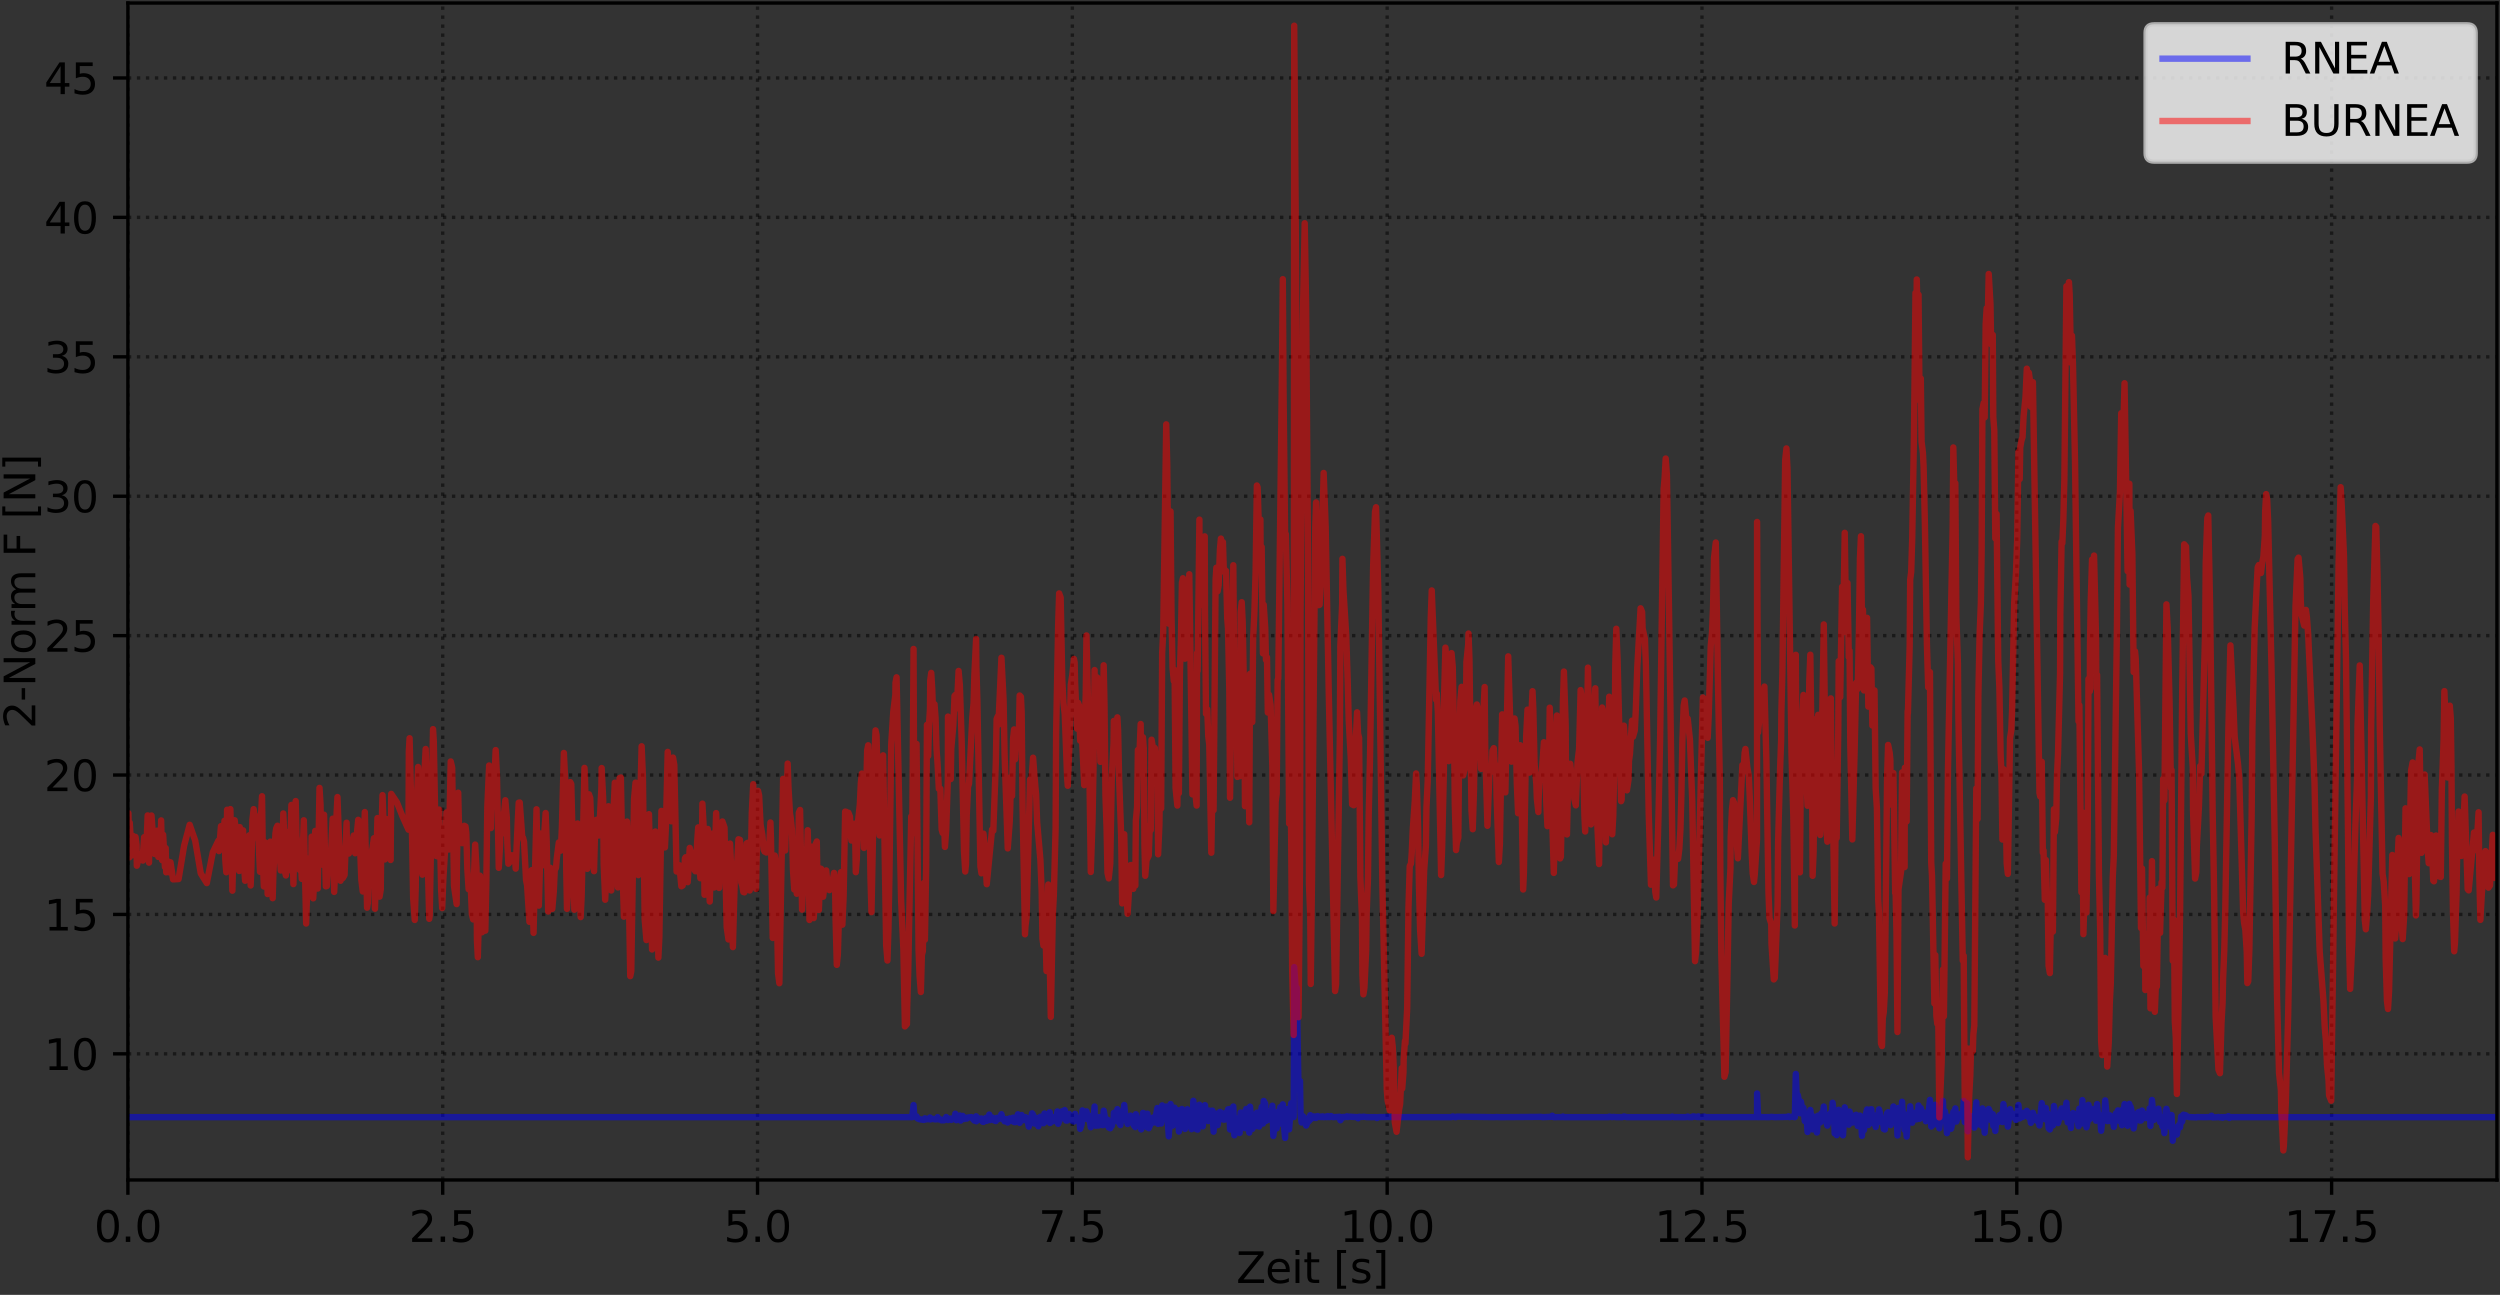 <?xml version="1.0" encoding="utf-8" standalone="no"?>
<!DOCTYPE svg PUBLIC "-//W3C//DTD SVG 1.1//EN"
  "http://www.w3.org/Graphics/SVG/1.1/DTD/svg11.dtd">
<svg xmlns:xlink="http://www.w3.org/1999/xlink" width="588.843pt" height="304.996pt" viewBox="0 0 588.843 304.996" xmlns="http://www.w3.org/2000/svg" version="1.1">
 <rect x="0" y="0" width="588.843" height="304.996" fill="#333333" stroke="none"/>
 <defs>
  <style type="text/css">*{stroke-linejoin: round; stroke-linecap: butt}</style>
 </defs>
 <g id="figure_1">
  <g id="patch_1">
   <path d="M 0 304.996 
L 588.843 304.996 
L 588.843 0 
L 0 0 
L 0 304.996 
z
" style="fill: none"/>
  </g>
  <g id="axes_1">
   <g id="patch_2">
    <path d="M 30.123 277.92 
L 588.123 277.92 
L 588.123 0.72 
L 30.123 0.72 
L 30.123 277.92 
z
" style="fill: none"/>
   </g>
   <g id="matplotlib.axis_1">
    <g id="xtick_1">
     <g id="line2d_1">
      <path d="M 30.123 277.92 
L 30.123 0.72 
" clip-path="url(#pd682a96e16)" style="fill: none; stroke-dasharray: 0.8,1.32; stroke-dashoffset: 0; stroke: #000000; stroke-opacity: 0.5; stroke-width: 0.8"/>
     </g>
     <g id="line2d_2">
      <defs>
       <path id="mda5290be8e" d="M 0 0 
L 0 3.5 
" style="stroke: #000000; stroke-width: 0.8"/>
      </defs>
      <g>
       <use xlink:href="#mda5290be8e" x="30.123" y="277.92" style="stroke: #000000; stroke-width: 0.8"/>
      </g>
     </g>
     <g id="text_1">
      <!-- 0.0 -->
      <g transform="translate(22.172 292.518) scale(0.1 -0.1)">
       <defs>
        <path id="DejaVuSans-30" d="M 2034 4250 
Q 1547 4250 1301 3770 
Q 1056 3291 1056 2328 
Q 1056 1369 1301 889 
Q 1547 409 2034 409 
Q 2525 409 2770 889 
Q 3016 1369 3016 2328 
Q 3016 3291 2770 3770 
Q 2525 4250 2034 4250 
z
M 2034 4750 
Q 2819 4750 3233 4129 
Q 3647 3509 3647 2328 
Q 3647 1150 3233 529 
Q 2819 -91 2034 -91 
Q 1250 -91 836 529 
Q 422 1150 422 2328 
Q 422 3509 836 4129 
Q 1250 4750 2034 4750 
z
" transform="scale(0.016)"/>
        <path id="DejaVuSans-2e" d="M 684 794 
L 1344 794 
L 1344 0 
L 684 0 
L 684 794 
z
" transform="scale(0.016)"/>
       </defs>
       <use xlink:href="#DejaVuSans-30"/>
       <use xlink:href="#DejaVuSans-2e" x="63.623"/>
       <use xlink:href="#DejaVuSans-30" x="95.41"/>
      </g>
     </g>
    </g>
    <g id="xtick_2">
     <g id="line2d_3">
      <path d="M 104.274 277.92 
L 104.274 0.72 
" clip-path="url(#pd682a96e16)" style="fill: none; stroke-dasharray: 0.8,1.32; stroke-dashoffset: 0; stroke: #000000; stroke-opacity: 0.5; stroke-width: 0.8"/>
     </g>
     <g id="line2d_4">
      <g>
       <use xlink:href="#mda5290be8e" x="104.274" y="277.92" style="stroke: #000000; stroke-width: 0.8"/>
      </g>
     </g>
     <g id="text_2">
      <!-- 2.5 -->
      <g transform="translate(96.323 292.518) scale(0.1 -0.1)">
       <defs>
        <path id="DejaVuSans-32" d="M 1228 531 
L 3431 531 
L 3431 0 
L 469 0 
L 469 531 
Q 828 903 1448 1529 
Q 2069 2156 2228 2338 
Q 2531 2678 2651 2914 
Q 2772 3150 2772 3378 
Q 2772 3750 2511 3984 
Q 2250 4219 1831 4219 
Q 1534 4219 1204 4116 
Q 875 4013 500 3803 
L 500 4441 
Q 881 4594 1212 4672 
Q 1544 4750 1819 4750 
Q 2544 4750 2975 4387 
Q 3406 4025 3406 3419 
Q 3406 3131 3298 2873 
Q 3191 2616 2906 2266 
Q 2828 2175 2409 1742 
Q 1991 1309 1228 531 
z
" transform="scale(0.016)"/>
        <path id="DejaVuSans-35" d="M 691 4666 
L 3169 4666 
L 3169 4134 
L 1269 4134 
L 1269 2991 
Q 1406 3038 1543 3061 
Q 1681 3084 1819 3084 
Q 2600 3084 3056 2656 
Q 3513 2228 3513 1497 
Q 3513 744 3044 326 
Q 2575 -91 1722 -91 
Q 1428 -91 1123 -41 
Q 819 9 494 109 
L 494 744 
Q 775 591 1075 516 
Q 1375 441 1709 441 
Q 2250 441 2565 725 
Q 2881 1009 2881 1497 
Q 2881 1984 2565 2268 
Q 2250 2553 1709 2553 
Q 1456 2553 1204 2497 
Q 953 2441 691 2322 
L 691 4666 
z
" transform="scale(0.016)"/>
       </defs>
       <use xlink:href="#DejaVuSans-32"/>
       <use xlink:href="#DejaVuSans-2e" x="63.623"/>
       <use xlink:href="#DejaVuSans-35" x="95.41"/>
      </g>
     </g>
    </g>
    <g id="xtick_3">
     <g id="line2d_5">
      <path d="M 178.426 277.92 
L 178.426 0.72 
" clip-path="url(#pd682a96e16)" style="fill: none; stroke-dasharray: 0.8,1.32; stroke-dashoffset: 0; stroke: #000000; stroke-opacity: 0.5; stroke-width: 0.8"/>
     </g>
     <g id="line2d_6">
      <g>
       <use xlink:href="#mda5290be8e" x="178.426" y="277.92" style="stroke: #000000; stroke-width: 0.8"/>
      </g>
     </g>
     <g id="text_3">
      <!-- 5.0 -->
      <g transform="translate(170.474 292.518) scale(0.1 -0.1)">
       <use xlink:href="#DejaVuSans-35"/>
       <use xlink:href="#DejaVuSans-2e" x="63.623"/>
       <use xlink:href="#DejaVuSans-30" x="95.41"/>
      </g>
     </g>
    </g>
    <g id="xtick_4">
     <g id="line2d_7">
      <path d="M 252.577 277.92 
L 252.577 0.72 
" clip-path="url(#pd682a96e16)" style="fill: none; stroke-dasharray: 0.8,1.32; stroke-dashoffset: 0; stroke: #000000; stroke-opacity: 0.5; stroke-width: 0.8"/>
     </g>
     <g id="line2d_8">
      <g>
       <use xlink:href="#mda5290be8e" x="252.577" y="277.92" style="stroke: #000000; stroke-width: 0.8"/>
      </g>
     </g>
     <g id="text_4">
      <!-- 7.5 -->
      <g transform="translate(244.626 292.518) scale(0.1 -0.1)">
       <defs>
        <path id="DejaVuSans-37" d="M 525 4666 
L 3525 4666 
L 3525 4397 
L 1831 0 
L 1172 0 
L 2766 4134 
L 525 4134 
L 525 4666 
z
" transform="scale(0.016)"/>
       </defs>
       <use xlink:href="#DejaVuSans-37"/>
       <use xlink:href="#DejaVuSans-2e" x="63.623"/>
       <use xlink:href="#DejaVuSans-35" x="95.41"/>
      </g>
     </g>
    </g>
    <g id="xtick_5">
     <g id="line2d_9">
      <path d="M 326.728 277.92 
L 326.728 0.72 
" clip-path="url(#pd682a96e16)" style="fill: none; stroke-dasharray: 0.8,1.32; stroke-dashoffset: 0; stroke: #000000; stroke-opacity: 0.5; stroke-width: 0.8"/>
     </g>
     <g id="line2d_10">
      <g>
       <use xlink:href="#mda5290be8e" x="326.728" y="277.92" style="stroke: #000000; stroke-width: 0.8"/>
      </g>
     </g>
     <g id="text_5">
      <!-- 10.0 -->
      <g transform="translate(315.596 292.518) scale(0.1 -0.1)">
       <defs>
        <path id="DejaVuSans-31" d="M 794 531 
L 1825 531 
L 1825 4091 
L 703 3866 
L 703 4441 
L 1819 4666 
L 2450 4666 
L 2450 531 
L 3481 531 
L 3481 0 
L 794 0 
L 794 531 
z
" transform="scale(0.016)"/>
       </defs>
       <use xlink:href="#DejaVuSans-31"/>
       <use xlink:href="#DejaVuSans-30" x="63.623"/>
       <use xlink:href="#DejaVuSans-2e" x="127.246"/>
       <use xlink:href="#DejaVuSans-30" x="159.033"/>
      </g>
     </g>
    </g>
    <g id="xtick_6">
     <g id="line2d_11">
      <path d="M 400.88 277.92 
L 400.88 0.72 
" clip-path="url(#pd682a96e16)" style="fill: none; stroke-dasharray: 0.8,1.32; stroke-dashoffset: 0; stroke: #000000; stroke-opacity: 0.5; stroke-width: 0.8"/>
     </g>
     <g id="line2d_12">
      <g>
       <use xlink:href="#mda5290be8e" x="400.88" y="277.92" style="stroke: #000000; stroke-width: 0.8"/>
      </g>
     </g>
     <g id="text_6">
      <!-- 12.5 -->
      <g transform="translate(389.747 292.518) scale(0.1 -0.1)">
       <use xlink:href="#DejaVuSans-31"/>
       <use xlink:href="#DejaVuSans-32" x="63.623"/>
       <use xlink:href="#DejaVuSans-2e" x="127.246"/>
       <use xlink:href="#DejaVuSans-35" x="159.033"/>
      </g>
     </g>
    </g>
    <g id="xtick_7">
     <g id="line2d_13">
      <path d="M 475.031 277.92 
L 475.031 0.72 
" clip-path="url(#pd682a96e16)" style="fill: none; stroke-dasharray: 0.8,1.32; stroke-dashoffset: 0; stroke: #000000; stroke-opacity: 0.5; stroke-width: 0.8"/>
     </g>
     <g id="line2d_14">
      <g>
       <use xlink:href="#mda5290be8e" x="475.031" y="277.92" style="stroke: #000000; stroke-width: 0.8"/>
      </g>
     </g>
     <g id="text_7">
      <!-- 15.0 -->
      <g transform="translate(463.898 292.518) scale(0.1 -0.1)">
       <use xlink:href="#DejaVuSans-31"/>
       <use xlink:href="#DejaVuSans-35" x="63.623"/>
       <use xlink:href="#DejaVuSans-2e" x="127.246"/>
       <use xlink:href="#DejaVuSans-30" x="159.033"/>
      </g>
     </g>
    </g>
    <g id="xtick_8">
     <g id="line2d_15">
      <path d="M 549.182 277.92 
L 549.182 0.72 
" clip-path="url(#pd682a96e16)" style="fill: none; stroke-dasharray: 0.8,1.32; stroke-dashoffset: 0; stroke: #000000; stroke-opacity: 0.5; stroke-width: 0.8"/>
     </g>
     <g id="line2d_16">
      <g>
       <use xlink:href="#mda5290be8e" x="549.182" y="277.92" style="stroke: #000000; stroke-width: 0.8"/>
      </g>
     </g>
     <g id="text_8">
      <!-- 17.5 -->
      <g transform="translate(538.05 292.518) scale(0.1 -0.1)">
       <use xlink:href="#DejaVuSans-31"/>
       <use xlink:href="#DejaVuSans-37" x="63.623"/>
       <use xlink:href="#DejaVuSans-2e" x="127.246"/>
       <use xlink:href="#DejaVuSans-35" x="159.033"/>
      </g>
     </g>
    </g>
    <g id="text_9">
     <!-- Zeit [s] -->
     <g transform="translate(291.177 302.197) scale(0.1 -0.1)">
      <defs>
       <path id="DejaVuSans-5a" d="M 359 4666 
L 4025 4666 
L 4025 4184 
L 1075 531 
L 4097 531 
L 4097 0 
L 288 0 
L 288 481 
L 3238 4134 
L 359 4134 
L 359 4666 
z
" transform="scale(0.016)"/>
       <path id="DejaVuSans-65" d="M 3597 1894 
L 3597 1613 
L 953 1613 
Q 991 1019 1311 708 
Q 1631 397 2203 397 
Q 2534 397 2845 478 
Q 3156 559 3463 722 
L 3463 178 
Q 3153 47 2828 -22 
Q 2503 -91 2169 -91 
Q 1331 -91 842 396 
Q 353 884 353 1716 
Q 353 2575 817 3079 
Q 1281 3584 2069 3584 
Q 2775 3584 3186 3129 
Q 3597 2675 3597 1894 
z
M 3022 2063 
Q 3016 2534 2758 2815 
Q 2500 3097 2075 3097 
Q 1594 3097 1305 2825 
Q 1016 2553 972 2059 
L 3022 2063 
z
" transform="scale(0.016)"/>
       <path id="DejaVuSans-69" d="M 603 3500 
L 1178 3500 
L 1178 0 
L 603 0 
L 603 3500 
z
M 603 4863 
L 1178 4863 
L 1178 4134 
L 603 4134 
L 603 4863 
z
" transform="scale(0.016)"/>
       <path id="DejaVuSans-74" d="M 1172 4494 
L 1172 3500 
L 2356 3500 
L 2356 3053 
L 1172 3053 
L 1172 1153 
Q 1172 725 1289 603 
Q 1406 481 1766 481 
L 2356 481 
L 2356 0 
L 1766 0 
Q 1100 0 847 248 
Q 594 497 594 1153 
L 594 3053 
L 172 3053 
L 172 3500 
L 594 3500 
L 594 4494 
L 1172 4494 
z
" transform="scale(0.016)"/>
       <path id="DejaVuSans-20" transform="scale(0.016)"/>
       <path id="DejaVuSans-5b" d="M 550 4863 
L 1875 4863 
L 1875 4416 
L 1125 4416 
L 1125 -397 
L 1875 -397 
L 1875 -844 
L 550 -844 
L 550 4863 
z
" transform="scale(0.016)"/>
       <path id="DejaVuSans-73" d="M 2834 3397 
L 2834 2853 
Q 2591 2978 2328 3040 
Q 2066 3103 1784 3103 
Q 1356 3103 1142 2972 
Q 928 2841 928 2578 
Q 928 2378 1081 2264 
Q 1234 2150 1697 2047 
L 1894 2003 
Q 2506 1872 2764 1633 
Q 3022 1394 3022 966 
Q 3022 478 2636 193 
Q 2250 -91 1575 -91 
Q 1294 -91 989 -36 
Q 684 19 347 128 
L 347 722 
Q 666 556 975 473 
Q 1284 391 1588 391 
Q 1994 391 2212 530 
Q 2431 669 2431 922 
Q 2431 1156 2273 1281 
Q 2116 1406 1581 1522 
L 1381 1569 
Q 847 1681 609 1914 
Q 372 2147 372 2553 
Q 372 3047 722 3315 
Q 1072 3584 1716 3584 
Q 2034 3584 2315 3537 
Q 2597 3491 2834 3397 
z
" transform="scale(0.016)"/>
       <path id="DejaVuSans-5d" d="M 1947 4863 
L 1947 -844 
L 622 -844 
L 622 -397 
L 1369 -397 
L 1369 4416 
L 622 4416 
L 622 4863 
L 1947 4863 
z
" transform="scale(0.016)"/>
      </defs>
      <use xlink:href="#DejaVuSans-5a"/>
      <use xlink:href="#DejaVuSans-65" x="68.506"/>
      <use xlink:href="#DejaVuSans-69" x="130.029"/>
      <use xlink:href="#DejaVuSans-74" x="157.812"/>
      <use xlink:href="#DejaVuSans-20" x="197.021"/>
      <use xlink:href="#DejaVuSans-5b" x="228.809"/>
      <use xlink:href="#DejaVuSans-73" x="267.822"/>
      <use xlink:href="#DejaVuSans-5d" x="319.922"/>
     </g>
    </g>
   </g>
   <g id="matplotlib.axis_2">
    <g id="ytick_1">
     <g id="line2d_17">
      <path d="M 30.123 248.218 
L 588.123 248.218 
" clip-path="url(#pd682a96e16)" style="fill: none; stroke-dasharray: 0.8,1.32; stroke-dashoffset: 0; stroke: #000000; stroke-opacity: 0.5; stroke-width: 0.8"/>
     </g>
     <g id="line2d_18">
      <defs>
       <path id="me977e1e5e4" d="M 0 0 
L -3.5 0 
" style="stroke: #000000; stroke-width: 0.8"/>
      </defs>
      <g>
       <use xlink:href="#me977e1e5e4" x="30.123" y="248.218" style="stroke: #000000; stroke-width: 0.8"/>
      </g>
     </g>
     <g id="text_10">
      <!-- 10 -->
      <g transform="translate(10.398 252.017) scale(0.1 -0.1)">
       <use xlink:href="#DejaVuSans-31"/>
       <use xlink:href="#DejaVuSans-30" x="63.623"/>
      </g>
     </g>
    </g>
    <g id="ytick_2">
     <g id="line2d_19">
      <path d="M 30.123 215.383 
L 588.123 215.383 
" clip-path="url(#pd682a96e16)" style="fill: none; stroke-dasharray: 0.8,1.32; stroke-dashoffset: 0; stroke: #000000; stroke-opacity: 0.5; stroke-width: 0.8"/>
     </g>
     <g id="line2d_20">
      <g>
       <use xlink:href="#me977e1e5e4" x="30.123" y="215.383" style="stroke: #000000; stroke-width: 0.8"/>
      </g>
     </g>
     <g id="text_11">
      <!-- 15 -->
      <g transform="translate(10.398 219.182) scale(0.1 -0.1)">
       <use xlink:href="#DejaVuSans-31"/>
       <use xlink:href="#DejaVuSans-35" x="63.623"/>
      </g>
     </g>
    </g>
    <g id="ytick_3">
     <g id="line2d_21">
      <path d="M 30.123 182.547 
L 588.123 182.547 
" clip-path="url(#pd682a96e16)" style="fill: none; stroke-dasharray: 0.8,1.32; stroke-dashoffset: 0; stroke: #000000; stroke-opacity: 0.5; stroke-width: 0.8"/>
     </g>
     <g id="line2d_22">
      <g>
       <use xlink:href="#me977e1e5e4" x="30.123" y="182.547" style="stroke: #000000; stroke-width: 0.8"/>
      </g>
     </g>
     <g id="text_12">
      <!-- 20 -->
      <g transform="translate(10.398 186.346) scale(0.1 -0.1)">
       <use xlink:href="#DejaVuSans-32"/>
       <use xlink:href="#DejaVuSans-30" x="63.623"/>
      </g>
     </g>
    </g>
    <g id="ytick_4">
     <g id="line2d_23">
      <path d="M 30.123 149.711 
L 588.123 149.711 
" clip-path="url(#pd682a96e16)" style="fill: none; stroke-dasharray: 0.8,1.32; stroke-dashoffset: 0; stroke: #000000; stroke-opacity: 0.5; stroke-width: 0.8"/>
     </g>
     <g id="line2d_24">
      <g>
       <use xlink:href="#me977e1e5e4" x="30.123" y="149.711" style="stroke: #000000; stroke-width: 0.8"/>
      </g>
     </g>
     <g id="text_13">
      <!-- 25 -->
      <g transform="translate(10.398 153.51) scale(0.1 -0.1)">
       <use xlink:href="#DejaVuSans-32"/>
       <use xlink:href="#DejaVuSans-35" x="63.623"/>
      </g>
     </g>
    </g>
    <g id="ytick_5">
     <g id="line2d_25">
      <path d="M 30.123 116.876 
L 588.123 116.876 
" clip-path="url(#pd682a96e16)" style="fill: none; stroke-dasharray: 0.8,1.32; stroke-dashoffset: 0; stroke: #000000; stroke-opacity: 0.5; stroke-width: 0.8"/>
     </g>
     <g id="line2d_26">
      <g>
       <use xlink:href="#me977e1e5e4" x="30.123" y="116.876" style="stroke: #000000; stroke-width: 0.8"/>
      </g>
     </g>
     <g id="text_14">
      <!-- 30 -->
      <g transform="translate(10.398 120.675) scale(0.1 -0.1)">
       <defs>
        <path id="DejaVuSans-33" d="M 2597 2516 
Q 3050 2419 3304 2112 
Q 3559 1806 3559 1356 
Q 3559 666 3084 287 
Q 2609 -91 1734 -91 
Q 1441 -91 1130 -33 
Q 819 25 488 141 
L 488 750 
Q 750 597 1062 519 
Q 1375 441 1716 441 
Q 2309 441 2620 675 
Q 2931 909 2931 1356 
Q 2931 1769 2642 2001 
Q 2353 2234 1838 2234 
L 1294 2234 
L 1294 2753 
L 1863 2753 
Q 2328 2753 2575 2939 
Q 2822 3125 2822 3475 
Q 2822 3834 2567 4026 
Q 2313 4219 1838 4219 
Q 1578 4219 1281 4162 
Q 984 4106 628 3988 
L 628 4550 
Q 988 4650 1302 4700 
Q 1616 4750 1894 4750 
Q 2613 4750 3031 4423 
Q 3450 4097 3450 3541 
Q 3450 3153 3228 2886 
Q 3006 2619 2597 2516 
z
" transform="scale(0.016)"/>
       </defs>
       <use xlink:href="#DejaVuSans-33"/>
       <use xlink:href="#DejaVuSans-30" x="63.623"/>
      </g>
     </g>
    </g>
    <g id="ytick_6">
     <g id="line2d_27">
      <path d="M 30.123 84.04 
L 588.123 84.04 
" clip-path="url(#pd682a96e16)" style="fill: none; stroke-dasharray: 0.8,1.32; stroke-dashoffset: 0; stroke: #000000; stroke-opacity: 0.5; stroke-width: 0.8"/>
     </g>
     <g id="line2d_28">
      <g>
       <use xlink:href="#me977e1e5e4" x="30.123" y="84.04" style="stroke: #000000; stroke-width: 0.8"/>
      </g>
     </g>
     <g id="text_15">
      <!-- 35 -->
      <g transform="translate(10.398 87.839) scale(0.1 -0.1)">
       <use xlink:href="#DejaVuSans-33"/>
       <use xlink:href="#DejaVuSans-35" x="63.623"/>
      </g>
     </g>
    </g>
    <g id="ytick_7">
     <g id="line2d_29">
      <path d="M 30.123 51.204 
L 588.123 51.204 
" clip-path="url(#pd682a96e16)" style="fill: none; stroke-dasharray: 0.8,1.32; stroke-dashoffset: 0; stroke: #000000; stroke-opacity: 0.5; stroke-width: 0.8"/>
     </g>
     <g id="line2d_30">
      <g>
       <use xlink:href="#me977e1e5e4" x="30.123" y="51.204" style="stroke: #000000; stroke-width: 0.8"/>
      </g>
     </g>
     <g id="text_16">
      <!-- 40 -->
      <g transform="translate(10.398 55.004) scale(0.1 -0.1)">
       <defs>
        <path id="DejaVuSans-34" d="M 2419 4116 
L 825 1625 
L 2419 1625 
L 2419 4116 
z
M 2253 4666 
L 3047 4666 
L 3047 1625 
L 3713 1625 
L 3713 1100 
L 3047 1100 
L 3047 0 
L 2419 0 
L 2419 1100 
L 313 1100 
L 313 1709 
L 2253 4666 
z
" transform="scale(0.016)"/>
       </defs>
       <use xlink:href="#DejaVuSans-34"/>
       <use xlink:href="#DejaVuSans-30" x="63.623"/>
      </g>
     </g>
    </g>
    <g id="ytick_8">
     <g id="line2d_31">
      <path d="M 30.123 18.369 
L 588.123 18.369 
" clip-path="url(#pd682a96e16)" style="fill: none; stroke-dasharray: 0.8,1.32; stroke-dashoffset: 0; stroke: #000000; stroke-opacity: 0.5; stroke-width: 0.8"/>
     </g>
     <g id="line2d_32">
      <g>
       <use xlink:href="#me977e1e5e4" x="30.123" y="18.369" style="stroke: #000000; stroke-width: 0.8"/>
      </g>
     </g>
     <g id="text_17">
      <!-- 45 -->
      <g transform="translate(10.398 22.168) scale(0.1 -0.1)">
       <use xlink:href="#DejaVuSans-34"/>
       <use xlink:href="#DejaVuSans-35" x="63.623"/>
      </g>
     </g>
    </g>
    <g id="text_18">
     <!-- 2-Norm F [N] -->
     <g transform="translate(8.318 171.64) rotate(-90) scale(0.1 -0.1)">
      <defs>
       <path id="DejaVuSans-2d" d="M 313 2009 
L 1997 2009 
L 1997 1497 
L 313 1497 
L 313 2009 
z
" transform="scale(0.016)"/>
       <path id="DejaVuSans-4e" d="M 628 4666 
L 1478 4666 
L 3547 763 
L 3547 4666 
L 4159 4666 
L 4159 0 
L 3309 0 
L 1241 3903 
L 1241 0 
L 628 0 
L 628 4666 
z
" transform="scale(0.016)"/>
       <path id="DejaVuSans-6f" d="M 1959 3097 
Q 1497 3097 1228 2736 
Q 959 2375 959 1747 
Q 959 1119 1226 758 
Q 1494 397 1959 397 
Q 2419 397 2687 759 
Q 2956 1122 2956 1747 
Q 2956 2369 2687 2733 
Q 2419 3097 1959 3097 
z
M 1959 3584 
Q 2709 3584 3137 3096 
Q 3566 2609 3566 1747 
Q 3566 888 3137 398 
Q 2709 -91 1959 -91 
Q 1206 -91 779 398 
Q 353 888 353 1747 
Q 353 2609 779 3096 
Q 1206 3584 1959 3584 
z
" transform="scale(0.016)"/>
       <path id="DejaVuSans-72" d="M 2631 2963 
Q 2534 3019 2420 3045 
Q 2306 3072 2169 3072 
Q 1681 3072 1420 2755 
Q 1159 2438 1159 1844 
L 1159 0 
L 581 0 
L 581 3500 
L 1159 3500 
L 1159 2956 
Q 1341 3275 1631 3429 
Q 1922 3584 2338 3584 
Q 2397 3584 2469 3576 
Q 2541 3569 2628 3553 
L 2631 2963 
z
" transform="scale(0.016)"/>
       <path id="DejaVuSans-6d" d="M 3328 2828 
Q 3544 3216 3844 3400 
Q 4144 3584 4550 3584 
Q 5097 3584 5394 3201 
Q 5691 2819 5691 2113 
L 5691 0 
L 5113 0 
L 5113 2094 
Q 5113 2597 4934 2840 
Q 4756 3084 4391 3084 
Q 3944 3084 3684 2787 
Q 3425 2491 3425 1978 
L 3425 0 
L 2847 0 
L 2847 2094 
Q 2847 2600 2669 2842 
Q 2491 3084 2119 3084 
Q 1678 3084 1418 2786 
Q 1159 2488 1159 1978 
L 1159 0 
L 581 0 
L 581 3500 
L 1159 3500 
L 1159 2956 
Q 1356 3278 1631 3431 
Q 1906 3584 2284 3584 
Q 2666 3584 2933 3390 
Q 3200 3197 3328 2828 
z
" transform="scale(0.016)"/>
       <path id="DejaVuSans-46" d="M 628 4666 
L 3309 4666 
L 3309 4134 
L 1259 4134 
L 1259 2759 
L 3109 2759 
L 3109 2228 
L 1259 2228 
L 1259 0 
L 628 0 
L 628 4666 
z
" transform="scale(0.016)"/>
      </defs>
      <use xlink:href="#DejaVuSans-32"/>
      <use xlink:href="#DejaVuSans-2d" x="63.623"/>
      <use xlink:href="#DejaVuSans-4e" x="99.707"/>
      <use xlink:href="#DejaVuSans-6f" x="174.512"/>
      <use xlink:href="#DejaVuSans-72" x="235.693"/>
      <use xlink:href="#DejaVuSans-6d" x="275.057"/>
      <use xlink:href="#DejaVuSans-20" x="372.469"/>
      <use xlink:href="#DejaVuSans-46" x="404.256"/>
      <use xlink:href="#DejaVuSans-20" x="461.775"/>
      <use xlink:href="#DejaVuSans-5b" x="493.562"/>
      <use xlink:href="#DejaVuSans-4e" x="532.576"/>
      <use xlink:href="#DejaVuSans-5d" x="607.381"/>
     </g>
    </g>
   </g>
   <g id="line2d_33">
    <path d="M 30.123 263.13 
L 214.869 263.13 
L 215.175 260.277 
L 215.352 263.03 
L 215.881 262.938 
L 216.119 263.428 
L 216.597 263.627 
L 217.609 263.782 
L 217.847 263.405 
L 218.146 263.67 
L 218.328 263.539 
L 218.805 263.631 
L 219.043 263.213 
L 219.1 263.683 
L 219.577 263.524 
L 220.351 263.68 
L 220.593 263.626 
L 220.832 263.128 
L 221.128 263.67 
L 221.619 263.684 
L 221.793 263.896 
L 222.029 263.808 
L 222.326 263.884 
L 222.565 263.649 
L 222.863 263.092 
L 223.25 263.483 
L 223.284 263.809 
L 223.936 263.458 
L 224.055 263.781 
L 224.536 263.453 
L 224.829 263.464 
L 225.008 262.314 
L 225.247 263.854 
L 225.485 263.178 
L 225.784 263.629 
L 226.08 262.737 
L 226.259 263.948 
L 226.736 262.828 
L 227.053 263.583 
L 227.347 263.224 
L 227.705 263.478 
L 228.005 263.213 
L 228.778 263.112 
L 229.495 263.945 
L 229.911 262.931 
L 229.971 264.102 
L 230.21 263.661 
L 230.685 263.446 
L 230.926 263.775 
L 231.169 263.448 
L 231.461 264.221 
L 231.644 264.253 
L 232.235 263.286 
L 232.414 263.997 
L 232.772 263.495 
L 233.01 262.514 
L 233.19 263.828 
L 233.427 263.262 
L 233.665 263.191 
L 233.964 263.817 
L 234.56 264.059 
L 234.739 263.302 
L 235.036 263.343 
L 235.16 263.584 
L 235.457 263.371 
L 235.874 262.433 
L 236.152 263.614 
L 236.38 263.444 
L 236.619 264.128 
L 237.124 263.578 
L 237.362 264.4 
L 237.823 263.421 
L 237.958 263.519 
L 238.081 263.441 
L 238.375 264.053 
L 238.615 263.254 
L 238.853 264.28 
L 239.09 264.323 
L 239.328 263.853 
L 239.746 262.453 
L 240.164 264.48 
L 240.469 263.556 
L 240.641 262.633 
L 240.839 263.617 
L 241.151 263.84 
L 241.417 263.802 
L 241.538 263.124 
L 241.797 263.518 
L 242.075 264.165 
L 242.313 265.377 
L 242.611 263.286 
L 242.791 263.576 
L 243.087 262.225 
L 243.326 262.561 
L 243.624 264.642 
L 243.864 264.444 
L 244.046 263.297 
L 244.281 263.903 
L 244.579 265.294 
L 244.758 263.421 
L 245.058 263.019 
L 245.353 264.111 
L 245.533 263.964 
L 245.771 264.569 
L 246.011 262.264 
L 246.25 264.199 
L 246.486 263.201 
L 246.904 263.631 
L 247.261 261.968 
L 247.323 264.514 
L 247.5 262.869 
L 247.739 263.231 
L 247.977 264.123 
L 248.217 263.102 
L 248.634 263.212 
L 248.755 264.1 
L 249.051 261.785 
L 249.231 264.698 
L 249.825 263.163 
L 250.065 263.403 
L 250.198 261.73 
L 250.48 262.991 
L 250.779 261.459 
L 251.108 263.936 
L 251.35 263.939 
L 251.496 262.743 
L 251.794 262.357 
L 251.915 263.545 
L 252.211 262.842 
L 252.57 263.991 
L 252.943 264.161 
L 253.223 262.349 
L 253.596 263.534 
L 253.707 263.149 
L 254.177 263.563 
L 254.415 265.896 
L 254.772 264.805 
L 254.951 261.538 
L 255.368 263.164 
L 255.487 262.356 
L 255.726 263.515 
L 255.906 261.762 
L 256.264 263.659 
L 256.679 263.958 
L 256.92 265.528 
L 257.335 262.671 
L 257.576 263.848 
L 257.812 260.624 
L 257.872 264.632 
L 258.11 265.159 
L 258.409 264.371 
L 258.715 265.122 
L 258.945 263.096 
L 259.184 263.624 
L 259.38 263.267 
L 259.72 265.03 
L 259.958 261.601 
L 260.153 262.608 
L 260.377 264.902 
L 260.637 263.638 
L 260.854 263.721 
L 261.151 265.561 
L 261.508 265.75 
L 261.746 265.089 
L 261.865 265.186 
L 262.282 263.572 
L 262.343 262.114 
L 262.939 263.976 
L 263.182 261.246 
L 263.356 263.665 
L 263.595 264.432 
L 263.894 265.005 
L 264.075 263.546 
L 264.548 262.884 
L 264.796 260.253 
L 265.085 263.253 
L 265.264 263.445 
L 265.59 264.746 
L 265.84 263.324 
L 266.279 262.772 
L 266.658 264.318 
L 266.934 264.446 
L 267.058 265.065 
L 267.412 265.483 
L 267.534 262.439 
L 267.829 264.258 
L 268.014 263.522 
L 268.669 264.572 
L 268.782 266.018 
L 269.211 262.127 
L 269.399 262.212 
L 269.559 264.493 
L 269.741 263.445 
L 270.096 265.485 
L 270.245 262.308 
L 270.576 265.739 
L 271.051 264.639 
L 271.233 263.319 
L 271.528 263.742 
L 271.707 264.411 
L 272.005 262.979 
L 272.244 262.853 
L 272.601 260.984 
L 272.78 264.72 
L 273.077 262.354 
L 273.214 262.244 
L 273.494 264.642 
L 273.677 263.226 
L 273.734 260.361 
L 274.154 263.462 
L 274.689 260.63 
L 274.927 262.117 
L 275.285 267.66 
L 275.709 260.043 
L 275.94 263.838 
L 276.184 265.144 
L 276.477 263.316 
L 276.655 260.901 
L 276.897 263.121 
L 277.311 263.448 
L 277.431 261.504 
L 277.669 266.531 
L 277.913 262.277 
L 278.147 262.761 
L 278.39 261.203 
L 278.628 262.724 
L 278.883 263.037 
L 279.104 265.909 
L 279.521 263.83 
L 279.645 261.269 
L 279.88 263.514 
L 280.118 262.322 
L 280.655 265.971 
L 280.861 265.098 
L 281.075 259.277 
L 281.848 266.004 
L 281.968 262.935 
L 282.086 266.069 
L 282.504 260.2 
L 282.569 264.179 
L 282.846 263.892 
L 283.116 264.344 
L 283.3 265.316 
L 283.815 260.299 
L 284.053 263.243 
L 284.351 262.998 
L 284.59 264.048 
L 284.828 261.582 
L 285.309 262.603 
L 285.545 261.583 
L 285.841 266.554 
L 286.087 262.69 
L 286.319 262.279 
L 286.794 265.014 
L 287.338 261.89 
L 287.568 262.07 
L 287.815 262.627 
L 288.047 262.252 
L 288.228 263.731 
L 288.582 263.677 
L 288.773 262.091 
L 289.059 262.453 
L 289.241 261.292 
L 289.55 261.238 
L 289.716 266.044 
L 289.956 263.578 
L 290.253 263.385 
L 290.491 260.616 
L 290.729 267.409 
L 291.227 263.421 
L 291.982 266.856 
L 292.22 262.053 
L 292.7 262.081 
L 293.114 262.591 
L 293.234 265.731 
L 293.532 261.199 
L 293.711 263.665 
L 294.068 262.429 
L 294.247 266.779 
L 294.427 260.653 
L 294.962 265.908 
L 295.165 264.463 
L 295.446 265.275 
L 295.739 265.274 
L 296.037 262.067 
L 296.573 265.35 
L 297.169 260.732 
L 297.467 264.647 
L 297.649 259.315 
L 298.006 259.975 
L 298.182 264.027 
L 298.422 261.586 
L 298.616 263.808 
L 299.277 263.1 
L 299.52 262.427 
L 299.688 260.44 
L 299.919 267.56 
L 300.158 265.476 
L 300.46 263.948 
L 300.707 265.792 
L 300.934 261.88 
L 301.076 264.847 
L 301.551 260.777 
L 301.622 263.226 
L 301.91 262.77 
L 302.148 260.111 
L 302.328 264.289 
L 302.684 268.029 
L 302.863 262.899 
L 303.232 261.209 
L 303.402 262.614 
L 303.638 266.009 
L 304.122 259.844 
L 304.353 263.082 
L 304.711 263.116 
L 304.833 227.784 
L 305.189 232.874 
L 305.426 232.638 
L 305.856 256.72 
L 306.2 254.606 
L 306.322 262.08 
L 306.559 264.389 
L 306.858 262.895 
L 307.214 263.265 
L 307.303 264.17 
L 307.637 265.113 
L 308.072 264.149 
L 308.316 264.055 
L 308.616 262.66 
L 308.73 263.61 
L 309.031 263.025 
L 309.384 262.946 
L 309.681 263.316 
L 309.8 262.98 
L 309.98 263.318 
L 310.339 262.873 
L 310.815 263.104 
L 311.118 262.995 
L 311.235 263.123 
L 311.531 262.941 
L 311.769 263.131 
L 311.948 263.13 
L 312.245 262.988 
L 312.485 263.13 
L 312.722 262.884 
L 312.961 263.109 
L 313.205 263.125 
L 313.498 262.87 
L 313.978 263.128 
L 315.584 263.045 
L 315.704 263.871 
L 316.19 263.104 
L 316.422 263.07 
L 316.718 263.141 
L 317.254 262.936 
L 317.432 263.112 
L 317.672 263.009 
L 319.641 263.126 
L 319.877 263.395 
L 320.116 263.047 
L 320.896 263.081 
L 321.129 263.012 
L 321.903 263.124 
L 324.108 263.127 
L 324.346 263.341 
L 324.645 263.116 
L 327.592 263.077 
L 328.044 263.121 
L 341.886 263.125 
L 342.177 262.953 
L 342.654 263.127 
L 342.953 263.125 
L 343.131 263.012 
L 351.844 263.124 
L 352.497 263.093 
L 353.507 263.13 
L 362.933 263.063 
L 363.409 263.129 
L 365.555 263.047 
L 365.614 262.795 
L 365.977 263.128 
L 367.946 263.112 
L 368.121 262.981 
L 368.356 263.128 
L 378.908 263.13 
L 379.029 263.018 
L 379.742 263.13 
L 379.981 263.061 
L 380.699 263.128 
L 382.187 263.128 
L 382.487 262.969 
L 383.199 263.13 
L 393.575 263.129 
L 393.874 262.991 
L 394.29 263.13 
L 397.273 263.122 
L 397.515 262.995 
L 397.753 263.129 
L 398.584 263.13 
L 398.764 262.938 
L 399.838 263.115 
L 400.019 262.949 
L 400.257 263.13 
L 401.21 263.029 
L 401.449 263.003 
L 401.747 263.128 
L 413.846 263.118 
L 413.855 257.557 
L 414.089 263.129 
L 414.872 263.111 
L 416.536 263.13 
L 416.775 263.124 
L 417.25 263.058 
L 418.027 263.13 
L 421.016 263.075 
L 421.248 262.939 
L 421.488 263.13 
L 421.965 263.008 
L 422.742 263.13 
L 422.978 252.949 
L 423.218 258.666 
L 423.464 257.948 
L 423.716 259.269 
L 423.948 262.23 
L 424.182 259.483 
L 424.442 260.891 
L 424.777 260.924 
L 425.084 264.056 
L 425.214 263.138 
L 425.499 262.703 
L 425.742 266.625 
L 426.396 261.429 
L 426.938 266.019 
L 427.413 263.016 
L 427.784 264.151 
L 427.945 266.751 
L 428.248 262.769 
L 428.482 263.236 
L 428.721 264.398 
L 429.021 262.209 
L 429.26 263.654 
L 429.568 260.623 
L 429.711 262.666 
L 429.863 262.339 
L 430.128 264.219 
L 430.399 265.131 
L 430.714 264.013 
L 430.88 264.009 
L 431.23 262.097 
L 431.434 263.445 
L 431.648 259.735 
L 431.947 262.044 
L 432.126 266.95 
L 432.364 264.135 
L 432.606 267.374 
L 433.081 261.392 
L 433.438 264.446 
L 433.617 263.753 
L 433.882 263.529 
L 434.097 267.422 
L 434.502 260.811 
L 434.927 264.446 
L 435.158 263.709 
L 435.456 264.91 
L 435.636 261.795 
L 435.814 262.711 
L 436.291 264.415 
L 436.413 263.139 
L 436.65 262.758 
L 436.831 263.905 
L 437.187 262.565 
L 437.312 263.97 
L 437.57 265.221 
L 437.843 264.661 
L 438.082 262.761 
L 438.324 263.633 
L 438.56 267.54 
L 438.803 264.049 
L 439.038 266.182 
L 439.276 263.235 
L 439.759 261.305 
L 440.058 264.972 
L 440.246 262.837 
L 440.535 261.311 
L 440.773 261.253 
L 441.013 264.529 
L 441.429 263.82 
L 441.516 262.935 
L 441.787 265.446 
L 442.084 262.62 
L 442.382 263.315 
L 442.562 261.299 
L 442.801 262.168 
L 443.046 264.326 
L 443.46 263.703 
L 443.698 265.925 
L 443.947 266.047 
L 444.485 262.176 
L 444.718 261.96 
L 445.09 263.14 
L 445.253 263.037 
L 445.31 265.012 
L 445.43 263.402 
L 445.755 262.918 
L 445.966 260.612 
L 446.386 264.151 
L 446.467 261.271 
L 446.692 261.823 
L 446.921 267.45 
L 447.16 260.959 
L 447.582 261.95 
L 447.771 263.701 
L 448.007 259.501 
L 448.187 262.766 
L 448.604 266.13 
L 448.665 262.47 
L 449.083 267.717 
L 449.321 263.731 
L 449.383 264.513 
L 449.797 262.311 
L 449.916 260.568 
L 450.393 264.432 
L 450.81 262.994 
L 450.93 263.508 
L 451.169 262.056 
L 451.413 263.654 
L 451.467 262.544 
L 451.647 263.264 
L 451.885 260.387 
L 452.126 263.533 
L 452.422 261.004 
L 452.602 263.141 
L 452.921 262.637 
L 453.081 261.99 
L 453.618 264.107 
L 453.86 263.755 
L 454.156 262.984 
L 454.575 259.051 
L 454.873 265.348 
L 455.059 263.03 
L 455.616 264.86 
L 455.83 260.198 
L 456.089 262.345 
L 456.544 261.947 
L 456.791 265.757 
L 457.09 262.776 
L 457.331 262.576 
L 457.63 259.3 
L 457.864 263.995 
L 458.104 261.738 
L 458.283 262.906 
L 458.582 266.903 
L 458.82 264.109 
L 459.217 263.043 
L 459.365 263.909 
L 459.541 265.865 
L 459.932 264.248 
L 460.075 261.886 
L 460.381 264.192 
L 460.551 261.064 
L 460.8 264.164 
L 461.27 262.657 
L 461.514 262.477 
L 461.749 262.872 
L 462.056 262.757 
L 462.303 263.116 
L 462.527 259.302 
L 462.764 264.291 
L 463.302 259.862 
L 463.486 266.476 
L 463.782 263.744 
L 464.077 262.82 
L 464.256 263.218 
L 464.674 263.121 
L 465.021 265.604 
L 465.489 259.609 
L 465.791 264.832 
L 465.975 262.208 
L 466.266 263.263 
L 466.57 264.864 
L 466.746 265.139 
L 466.936 261.066 
L 467.222 263.545 
L 467.461 266.805 
L 467.7 263.432 
L 467.937 262.683 
L 468.176 263.642 
L 468.416 261.199 
L 468.833 262.185 
L 468.982 263.857 
L 469.37 262.43 
L 469.489 265.208 
L 469.728 263.576 
L 469.966 266.391 
L 470.264 263.333 
L 470.396 263.401 
L 470.656 264.301 
L 470.926 262.677 
L 471.221 263.66 
L 471.419 262.356 
L 471.639 264.288 
L 471.88 260.041 
L 472.259 262.874 
L 472.418 261.64 
L 472.921 265.362 
L 473.437 261.242 
L 473.922 263.144 
L 474.16 262.93 
L 474.416 262.36 
L 474.707 262.845 
L 474.829 263.792 
L 475.121 263.342 
L 475.419 260.258 
L 475.718 263.423 
L 475.837 263.072 
L 476.381 263.109 
L 476.629 262.108 
L 476.851 262.257 
L 477.091 262.566 
L 477.389 261.633 
L 477.628 263.055 
L 477.868 262.169 
L 478.104 262.65 
L 478.342 264.481 
L 478.827 262.101 
L 479.061 263.145 
L 479.298 262.952 
L 479.658 263.954 
L 480.076 263.638 
L 480.372 265.097 
L 480.908 259.823 
L 481.161 263.339 
L 481.327 262.079 
L 481.625 263.629 
L 481.863 260.965 
L 482.102 262.719 
L 482.304 262.267 
L 482.52 265.712 
L 482.822 266.038 
L 483.115 263.678 
L 483.362 263.264 
L 483.534 265.084 
L 483.775 260.499 
L 484.011 262.138 
L 484.326 263.072 
L 484.505 262.731 
L 484.743 264.527 
L 485.281 262.479 
L 485.579 261.081 
L 485.762 262.651 
L 486.001 263.145 
L 486.235 263.145 
L 486.713 259.733 
L 487.012 264.364 
L 487.308 262.495 
L 487.487 263.268 
L 487.79 265.684 
L 488.028 262.597 
L 488.264 262.166 
L 488.551 262.64 
L 488.742 262.389 
L 488.948 262.35 
L 489.223 262.901 
L 489.568 265.276 
L 489.765 261.127 
L 490.242 264.669 
L 490.481 259.115 
L 490.72 264.307 
L 490.958 262.658 
L 491.197 262.92 
L 491.438 265.53 
L 491.734 264.103 
L 491.913 260.222 
L 492.23 263.596 
L 492.271 263.002 
L 492.751 261.19 
L 493.046 262.833 
L 493.225 261.201 
L 493.705 263.975 
L 493.763 263.874 
L 493.941 260.038 
L 494.186 262.951 
L 494.379 263.126 
L 494.672 263.147 
L 494.896 266.346 
L 495.136 264.2 
L 495.493 262.435 
L 495.672 262.652 
L 495.85 259.174 
L 496.328 264.061 
L 496.69 264.033 
L 496.932 262.682 
L 497.168 263.81 
L 497.403 262.956 
L 497.641 263.724 
L 497.886 265.428 
L 498.367 262.232 
L 498.614 263.23 
L 498.852 261.535 
L 499.328 264.09 
L 499.626 261.533 
L 499.811 265.045 
L 500.407 260.038 
L 500.64 261.277 
L 500.896 263.994 
L 501.119 265.164 
L 501.542 260.016 
L 501.595 264.359 
L 501.833 260.654 
L 502.312 262.731 
L 502.553 265.793 
L 503.047 262.791 
L 503.352 263.021 
L 503.566 262.04 
L 503.823 261.887 
L 504.044 263.951 
L 504.283 263.936 
L 504.523 261.578 
L 504.835 262.308 
L 505.239 262.477 
L 505.301 263.361 
L 505.536 262.425 
L 506.019 262.686 
L 506.192 263.069 
L 506.323 261.073 
L 506.511 265.215 
L 506.868 259.085 
L 507.31 263.793 
L 507.539 263.257 
L 507.778 262.274 
L 508.021 262.591 
L 508.383 261.133 
L 508.543 263.148 
L 508.78 264.314 
L 509.137 263.108 
L 509.323 265.323 
L 509.499 263.426 
L 509.793 266.894 
L 510.101 261.651 
L 510.273 261.174 
L 510.572 262.505 
L 510.75 262.525 
L 511.009 263.423 
L 511.346 265.67 
L 511.48 262.63 
L 511.762 268.701 
L 512.06 265.476 
L 512.48 266.746 
L 512.736 267.233 
L 513.015 265.418 
L 513.258 264.946 
L 513.494 265.519 
L 513.738 262.957 
L 513.984 264.17 
L 514.271 262.549 
L 514.887 262.71 
L 515.118 263.017 
L 515.751 263.111 
L 517.313 263.176 
L 517.435 263.108 
L 519.531 263.133 
L 520.787 263.098 
L 520.905 262.792 
L 521.154 263.175 
L 522.285 263.146 
L 522.526 263.081 
L 522.882 263.196 
L 523.241 263.12 
L 523.503 263.265 
L 523.621 263.13 
L 524.56 263.111 
L 524.856 262.908 
L 525.09 263.32 
L 525.345 263.13 
L 537.234 263.131 
L 588.123 263.13 
L 588.123 263.13 
" clip-path="url(#pd682a96e16)" style="fill: none; stroke: #0000ff; stroke-opacity: 0.5; stroke-width: 1.5; stroke-linecap: square"/>
   </g>
   <g id="line2d_34">
    <path d="M 30.123 197.59 
L 30.243 191.524 
L 30.486 201.934 
L 30.557 193.758 
L 31.037 201.475 
L 31.328 196.888 
L 31.506 201.075 
L 31.923 197.125 
L 32.162 199.011 
L 32.222 203.912 
L 32.877 201.197 
L 32.997 202.003 
L 33.18 201.501 
L 33.654 202.696 
L 33.712 200.58 
L 33.95 197.18 
L 34.249 200.28 
L 34.548 197.714 
L 34.784 192.056 
L 35.098 203.182 
L 35.202 196.081 
L 35.44 200.899 
L 35.681 192.083 
L 36.22 199.352 
L 36.454 201.158 
L 36.693 195.784 
L 36.991 195.66 
L 37.29 201.84 
L 37.477 201.214 
L 37.795 201.933 
L 37.949 193.236 
L 38.187 202.609 
L 38.426 196.604 
L 38.845 204.206 
L 39.026 199.751 
L 39.142 205.466 
L 39.386 205.4 
L 39.624 202.922 
L 39.864 205.471 
L 40.157 203.092 
L 40.761 207.126 
L 42.062 207.052 
L 43.367 199.172 
L 44.671 194.267 
L 45.977 198.005 
L 47.281 205.71 
L 48.706 207.997 
L 50.129 200.737 
L 51.434 198.012 
L 51.575 200.47 
L 52.051 194.585 
L 52.289 194.954 
L 52.587 196.688 
L 52.886 193.307 
L 53.066 202.527 
L 53.302 205.453 
L 53.486 190.729 
L 53.725 195.032 
L 54.024 198.153 
L 54.259 190.571 
L 54.736 209.792 
L 54.977 200.118 
L 55.273 193.201 
L 55.467 194.823 
L 55.751 195.931 
L 56.047 201.943 
L 56.346 205.151 
L 56.465 194.807 
L 56.704 204.253 
L 56.944 203.328 
L 57.257 195.578 
L 57.481 203.721 
L 57.729 207.454 
L 58.017 198.939 
L 58.199 202.323 
L 58.497 204.856 
L 58.555 197.957 
L 58.733 196.731 
L 59.035 208.568 
L 59.209 204.415 
L 59.449 193.108 
L 59.746 190.583 
L 60.044 192.534 
L 60.223 197.281 
L 60.404 196.108 
L 60.64 192.358 
L 61.237 205.35 
L 61.476 192.243 
L 61.716 187.543 
L 61.959 204.412 
L 62.144 208.802 
L 62.438 198.403 
L 62.913 204.183 
L 63.034 210.582 
L 63.21 201.661 
L 63.691 198.228 
L 63.985 201.147 
L 64.225 211.562 
L 64.403 205.405 
L 64.879 196.295 
L 65.062 195.104 
L 65.358 194.491 
L 65.417 198.901 
L 65.655 201.346 
L 65.894 201.287 
L 66.133 205.036 
L 66.43 203.393 
L 66.728 191.6 
L 66.97 197.204 
L 67.155 205.473 
L 67.337 206.207 
L 67.384 205.244 
L 67.623 205.246 
L 67.92 195.946 
L 68.1 196.424 
L 68.4 198.154 
L 68.635 189.59 
L 69.113 208.242 
L 69.351 196.113 
L 69.649 188.675 
L 69.829 196.849 
L 70.605 204.913 
L 70.842 201.967 
L 71.082 207.012 
L 71.557 193.204 
L 72.108 217.521 
L 72.571 202.217 
L 72.813 208.845 
L 73.286 207.058 
L 73.406 197.065 
L 73.533 198.617 
L 73.772 211.595 
L 74.061 206.377 
L 74.241 195.707 
L 74.48 200.237 
L 74.836 209.286 
L 75.253 185.575 
L 75.493 189.442 
L 75.73 203.659 
L 76.031 200.918 
L 76.326 191.897 
L 76.744 208.77 
L 76.982 208.701 
L 77.22 204.523 
L 77.459 204.787 
L 77.828 203.947 
L 78.352 192.831 
L 78.711 210.08 
L 78.949 204.829 
L 79.248 192.325 
L 79.486 187.733 
L 80.207 207.459 
L 80.621 205.966 
L 80.739 206.825 
L 81.157 206.101 
L 81.633 193.775 
L 81.702 198.49 
L 82.169 201.045 
L 82.288 200.717 
L 82.526 199.713 
L 82.765 199.367 
L 83.302 196.791 
L 83.659 200.97 
L 83.956 200.088 
L 84.135 195.551 
L 84.374 193.1 
L 84.612 194.275 
L 85.11 207.243 
L 85.447 209.98 
L 85.625 199.76 
L 85.926 191.27 
L 86.462 213.796 
L 86.64 212.65 
L 86.878 205.647 
L 87.119 202.549 
L 87.685 200.09 
L 88.074 197.432 
L 88.249 207.549 
L 88.315 214.048 
L 88.906 192.683 
L 89.4 211.202 
L 89.684 209.504 
L 89.823 196.8 
L 90.099 187.279 
L 90.646 202.438 
L 90.946 192.9 
L 91.202 193.139 
L 91.416 200.478 
L 92.011 202.561 
L 92.147 186.985 
L 93.489 188.991 
L 94.786 192.26 
L 96.215 195.42 
L 96.294 176.985 
L 96.474 173.877 
L 97.074 198.064 
L 97.308 211.394 
L 97.687 216.687 
L 97.926 208.84 
L 98.047 192.535 
L 98.476 180.65 
L 99.308 204.643 
L 99.485 206.024 
L 99.785 195.171 
L 99.968 181.964 
L 100.261 176.412 
L 100.523 185.725 
L 100.738 202.45 
L 101.098 216.426 
L 101.217 215.594 
L 101.813 182.545 
L 101.996 171.74 
L 102.175 174.62 
L 102.672 201.575 
L 102.911 201.675 
L 103.197 192.03 
L 103.432 190.682 
L 103.67 198.145 
L 103.91 209.685 
L 104.151 213.896 
L 104.413 207.276 
L 104.945 198.242 
L 105.161 191.353 
L 105.409 198.193 
L 105.714 200.091 
L 106.161 179.352 
L 106.503 180.8 
L 106.934 208.694 
L 107.557 212.947 
L 107.622 203.817 
L 107.924 186.707 
L 108.096 194.183 
L 108.403 196.55 
L 108.751 197.353 
L 108.87 198.598 
L 109.108 197.638 
L 109.346 194.504 
L 109.644 194.655 
L 109.827 196.123 
L 110.071 204.631 
L 110.377 209.454 
L 110.548 209.148 
L 110.91 209.591 
L 111.144 215.332 
L 111.442 216.56 
L 111.565 208.273 
L 111.919 198.927 
L 112.227 204.459 
L 112.336 221.441 
L 112.543 225.455 
L 113.054 206.25 
L 113.292 215.161 
L 113.533 219.592 
L 113.77 217.191 
L 114.245 217.032 
L 114.311 219.206 
L 114.556 207.754 
L 114.781 190.065 
L 115.21 180.295 
L 115.318 192.655 
L 115.616 195.042 
L 115.794 185.404 
L 115.976 181.929 
L 116.271 183.222 
L 116.569 180.598 
L 116.75 176.673 
L 117.048 182.625 
L 117.478 204.411 
L 117.768 199.278 
L 118.011 191.869 
L 118.248 193.245 
L 118.481 196.267 
L 118.721 191.643 
L 119.018 188.482 
L 119.375 192.545 
L 119.495 198.558 
L 119.733 203.441 
L 120.091 202.998 
L 120.211 202.057 
L 120.449 201.44 
L 120.748 201.677 
L 121.044 201.395 
L 121.342 202.605 
L 121.464 204.594 
L 121.939 193.78 
L 122.177 189.06 
L 122.415 189.018 
L 123.011 197.209 
L 123.191 197.319 
L 123.43 198.264 
L 123.909 207.327 
L 124.15 208.521 
L 124.701 217.133 
L 125.22 204.961 
L 125.669 219.728 
L 126.373 190.613 
L 126.608 204.846 
L 126.92 213.314 
L 127.383 196.314 
L 127.92 203.79 
L 128.158 197.066 
L 128.518 191.492 
L 128.765 198.138 
L 129.116 214.693 
L 129.652 204.411 
L 130.083 214.075 
L 130.442 209.935 
L 130.661 204.893 
L 130.962 204.4 
L 131.139 202.236 
L 131.617 198.434 
L 131.854 198.422 
L 132.096 200.363 
L 132.347 194.853 
L 132.812 177.352 
L 133.304 187.455 
L 133.364 204.453 
L 133.545 214.075 
L 133.841 208.905 
L 134.318 184.222 
L 134.556 184.663 
L 135.278 214.286 
L 135.749 204.243 
L 136.046 193.958 
L 136.285 200.215 
L 136.768 216.008 
L 137 211.086 
L 137.663 180.863 
L 137.774 182.875 
L 138.317 204.642 
L 138.734 187.092 
L 139.027 187.982 
L 139.503 201.443 
L 139.92 205.201 
L 140.219 193.205 
L 140.696 193.042 
L 140.994 196.8 
L 141.234 194.157 
L 141.65 185.543 
L 141.71 180.902 
L 142.067 188.086 
L 142.186 203.611 
L 142.543 211.923 
L 142.974 201.988 
L 143.323 189.897 
L 143.734 208.672 
L 143.972 209.748 
L 144.452 197.058 
L 144.509 190.817 
L 144.809 184.35 
L 145.166 204.831 
L 145.541 209.03 
L 145.94 183.263 
L 146.238 183.127 
L 146.654 205.902 
L 146.954 215.915 
L 147.193 214.287 
L 147.552 202.785 
L 147.675 193.508 
L 147.909 198.628 
L 148.445 229.92 
L 148.683 228.797 
L 149.341 188.186 
L 149.696 184.34 
L 150.353 206.128 
L 151.127 175.775 
L 151.43 182.904 
L 151.843 216.49 
L 152.259 221.422 
L 152.622 195.403 
L 152.856 191.767 
L 153.585 223.64 
L 153.815 218.969 
L 154.05 205.418 
L 154.349 195.854 
L 154.59 199.837 
L 155.07 225.553 
L 155.303 220.696 
L 155.791 190.993 
L 156.018 192.264 
L 156.376 198.451 
L 156.613 199.604 
L 156.853 194.577 
L 157.27 177.102 
L 157.509 180.102 
L 157.747 187.961 
L 158.103 193.446 
L 158.52 178.439 
L 158.818 180.159 
L 159.356 205.278 
L 159.535 204.361 
L 159.773 204.522 
L 160.012 203.803 
L 160.488 208.758 
L 160.786 208.577 
L 161.15 206.119 
L 161.322 202.189 
L 161.502 201.905 
L 161.98 207.79 
L 162.458 199.712 
L 162.879 201.166 
L 163.052 203.938 
L 163.767 205.199 
L 164.007 205.219 
L 164.19 198.606 
L 164.456 194.875 
L 164.96 206.857 
L 165.328 198.742 
L 165.438 189.286 
L 165.779 195.434 
L 165.935 210.757 
L 166.156 210.7 
L 166.534 196.473 
L 166.694 195.244 
L 166.931 207.253 
L 167.169 212.35 
L 167.706 196.339 
L 168.2 209.045 
L 168.67 191.511 
L 169.376 209.152 
L 169.731 201.69 
L 169.973 194.139 
L 170.149 193.489 
L 170.643 194.884 
L 171.162 218.36 
L 171.58 221.278 
L 171.955 198.694 
L 172.175 203.457 
L 172.385 218.394 
L 172.624 223.081 
L 173.096 205.95 
L 173.337 203.385 
L 173.573 204.344 
L 173.932 197.679 
L 174.288 197.819 
L 174.592 207.848 
L 174.831 208.546 
L 175.089 210.104 
L 175.326 210.179 
L 175.863 198.657 
L 176.101 198.517 
L 176.582 209.742 
L 176.835 203.829 
L 177.077 191.477 
L 177.414 184.708 
L 177.534 194.502 
L 177.831 208.358 
L 178.07 209.374 
L 178.547 186.274 
L 178.804 187.409 
L 179.142 194.264 
L 179.56 196.668 
L 179.857 200.072 
L 180.096 200.595 
L 180.275 199.271 
L 180.512 200.805 
L 180.751 200.426 
L 181.229 198.181 
L 181.466 193.721 
L 181.585 197.219 
L 182.004 220.923 
L 182.3 213.1 
L 182.49 201.517 
L 182.778 203.408 
L 183.26 229.275 
L 183.567 231.588 
L 184.455 183.448 
L 184.693 195.843 
L 184.936 200.331 
L 185.526 179.853 
L 185.707 185.294 
L 186.062 191.563 
L 186.242 192.609 
L 186.54 195.521 
L 186.78 204.994 
L 187.075 209.523 
L 187.195 200.802 
L 187.433 198.742 
L 187.671 210.513 
L 187.969 207.559 
L 188.153 191.419 
L 188.445 190.774 
L 188.923 214.268 
L 189.403 203.131 
L 189.642 209.677 
L 189.899 208.227 
L 190.235 195.55 
L 190.478 203.56 
L 190.656 216.69 
L 190.949 209.609 
L 191.247 199.417 
L 191.658 216.25 
L 191.909 212.522 
L 192.143 198.745 
L 192.384 198.199 
L 192.644 213.204 
L 192.873 214.334 
L 193.222 204.568 
L 193.402 204.628 
L 193.641 210.047 
L 193.879 211.213 
L 194.236 208.241 
L 194.355 205.176 
L 194.597 205.013 
L 194.892 208.059 
L 195.189 208.269 
L 195.368 209.665 
L 195.607 209.168 
L 195.968 208.868 
L 196.083 207.656 
L 196.44 205.598 
L 196.68 207.139 
L 196.8 216.051 
L 197.095 227.26 
L 197.343 224.804 
L 197.812 208.584 
L 198.073 205.424 
L 198.409 217.806 
L 198.706 211.155 
L 199.064 191.165 
L 199.303 191.213 
L 199.543 193.942 
L 199.839 191.43 
L 200.198 192.355 
L 200.326 196.362 
L 200.556 197.974 
L 200.793 195.01 
L 201.221 194.009 
L 201.451 198.282 
L 201.571 205.435 
L 201.81 202.295 
L 202.046 194.037 
L 202.524 189.434 
L 202.761 184.44 
L 202.999 182.198 
L 203.495 199.725 
L 203.954 197.371 
L 204.014 186.481 
L 204.251 176.735 
L 204.49 175.542 
L 204.789 189.055 
L 205.026 206.565 
L 205.265 214.84 
L 205.741 190.983 
L 205.98 177.802 
L 206.221 172.032 
L 206.458 173.177 
L 206.995 193.804 
L 207.175 196.787 
L 207.472 192.584 
L 207.71 181.377 
L 208.009 177.907 
L 208.723 222.582 
L 209.021 226.243 
L 209.26 218.895 
L 209.498 205.957 
L 209.915 175.318 
L 210.397 167.654 
L 210.886 163.692 
L 210.928 160.793 
L 211.172 159.531 
L 211.286 164.779 
L 212.243 211.885 
L 212.783 223.743 
L 213.136 241.765 
L 213.614 241.203 
L 213.675 237.156 
L 213.912 228.989 
L 214.627 192.297 
L 214.869 196.409 
L 215.175 152.849 
L 215.352 195.663 
L 215.669 190.967 
L 215.881 175.222 
L 216.359 223.886 
L 216.597 229.832 
L 216.895 233.658 
L 217.134 224.903 
L 217.371 224.032 
L 217.609 207.977 
L 217.847 221.342 
L 218.146 204.38 
L 218.328 170.727 
L 218.624 178.049 
L 218.805 170.842 
L 219.043 167.009 
L 219.1 160.295 
L 219.338 158.485 
L 219.577 162.36 
L 219.814 169.254 
L 220.112 165.866 
L 220.351 168.978 
L 220.593 176.505 
L 220.832 179.889 
L 221.128 185.785 
L 221.487 185.77 
L 221.793 195.382 
L 222.029 196.209 
L 222.326 193.175 
L 222.565 199.483 
L 222.863 195.601 
L 223.25 183.526 
L 223.284 168.78 
L 223.936 183.499 
L 224.055 176.35 
L 224.536 170.874 
L 224.829 163.907 
L 225.008 163.687 
L 225.247 166.866 
L 225.485 164.291 
L 225.784 158.026 
L 226.08 161.371 
L 226.498 174.03 
L 227.053 200.411 
L 227.347 205.282 
L 227.527 203.517 
L 227.705 191.987 
L 228.005 185.382 
L 228.242 184.556 
L 229.016 168.918 
L 229.315 165.565 
L 229.495 159.073 
L 229.911 150.494 
L 229.971 157.087 
L 230.21 165.168 
L 230.926 204.078 
L 231.169 205.701 
L 231.461 205.015 
L 231.644 196.35 
L 231.937 199.697 
L 232.414 208.258 
L 233.665 195.391 
L 233.964 195.661 
L 234.56 179.452 
L 234.739 169.346 
L 235.036 168.656 
L 235.16 170.706 
L 235.874 154.923 
L 236.38 164.94 
L 236.619 177.848 
L 237.362 199.831 
L 237.823 193.591 
L 237.958 189.997 
L 238.081 183.027 
L 238.375 187.473 
L 238.615 173.969 
L 238.853 171.8 
L 239.09 178.866 
L 239.328 174.735 
L 239.746 171.7 
L 239.984 172.688 
L 240.164 163.816 
L 240.469 164.152 
L 240.641 167.869 
L 240.839 188.993 
L 241.417 220.06 
L 241.538 218.076 
L 241.797 216.082 
L 242.611 183.605 
L 242.791 185.98 
L 243.326 178.463 
L 243.864 185.311 
L 244.046 187.164 
L 244.281 193.642 
L 245.058 202.612 
L 245.353 209.917 
L 245.533 221.063 
L 245.771 222.709 
L 246.011 215.769 
L 246.25 219.109 
L 246.486 228.729 
L 246.904 208.338 
L 247.5 239.513 
L 247.977 215.564 
L 248.217 210.839 
L 248.634 195.115 
L 248.755 172.845 
L 249.231 147.451 
L 249.468 139.771 
L 249.825 140.735 
L 250.198 159.953 
L 250.48 165.499 
L 250.779 168.168 
L 251.35 183.143 
L 251.496 185.086 
L 251.915 174.77 
L 252.211 161.298 
L 252.57 158.946 
L 252.943 155.199 
L 253.11 155.983 
L 253.223 160.808 
L 253.707 171.635 
L 253.949 165.566 
L 254.177 166.233 
L 254.415 174.46 
L 254.772 172.943 
L 254.951 175.897 
L 255.368 184.943 
L 255.487 170.098 
L 255.726 163.851 
L 255.906 149.668 
L 256.502 175.542 
L 256.92 205.389 
L 257.335 193.008 
L 257.576 180.018 
L 257.812 157.823 
L 257.872 163.824 
L 258.11 162.796 
L 258.409 159.537 
L 258.715 167.846 
L 258.945 168.412 
L 259.184 179.444 
L 259.38 170.62 
L 259.72 169.535 
L 259.958 156.687 
L 260.153 166.167 
L 260.377 187.338 
L 260.637 194.905 
L 260.854 205.583 
L 261.151 206.896 
L 261.508 203.417 
L 261.865 183.289 
L 262.282 174.991 
L 262.343 169.805 
L 262.581 173.844 
L 262.939 174.729 
L 263.182 168.962 
L 263.356 172.081 
L 263.595 183.404 
L 264.075 196.717 
L 264.31 212.787 
L 264.796 196.49 
L 265.085 208.262 
L 265.264 209.703 
L 265.59 215.235 
L 266.279 203.772 
L 266.466 203.747 
L 266.934 209.353 
L 267.058 207.627 
L 267.412 208.582 
L 267.534 193.276 
L 267.829 190.082 
L 268.014 176.655 
L 268.433 176.354 
L 268.669 170.529 
L 268.782 182.083 
L 269.211 173.642 
L 269.399 176.189 
L 269.559 199.256 
L 269.741 206.283 
L 270.096 201.936 
L 270.245 202.2 
L 270.576 201.548 
L 270.814 194.366 
L 271.051 195.512 
L 271.233 174.227 
L 271.528 175.916 
L 272.005 176.172 
L 272.244 178.954 
L 272.601 180.438 
L 272.78 201.219 
L 273.077 194.38 
L 273.214 185.695 
L 273.494 190.433 
L 273.734 153.754 
L 273.972 149.016 
L 274.689 99.95 
L 274.927 109.402 
L 275.285 146.9 
L 275.582 133.488 
L 275.709 120.459 
L 275.94 145.53 
L 276.184 157.324 
L 276.477 160.428 
L 276.655 157.801 
L 276.897 185.63 
L 277.311 189.746 
L 277.431 175.905 
L 277.669 186.828 
L 277.913 158.294 
L 278.147 150.757 
L 278.39 137.205 
L 278.628 136.197 
L 278.883 143.942 
L 279.104 155.154 
L 279.463 153.943 
L 279.521 154.956 
L 279.645 143.134 
L 279.88 141.415 
L 280.118 135.253 
L 280.655 172.392 
L 280.861 187.107 
L 281.075 176.137 
L 281.431 185.643 
L 281.848 189.746 
L 281.968 153.761 
L 282.086 158.047 
L 282.504 122.392 
L 282.569 142.644 
L 282.846 134.471 
L 283.116 130.315 
L 283.3 140.22 
L 283.755 126.332 
L 283.815 143.814 
L 284.053 168.125 
L 284.351 167.084 
L 284.59 173.432 
L 284.828 175.378 
L 285.309 200.852 
L 285.545 186.557 
L 285.841 190.834 
L 286.319 136.568 
L 286.499 133.712 
L 286.794 139.258 
L 287.033 137.845 
L 287.338 129.417 
L 287.568 126.851 
L 287.815 130.403 
L 288.047 127.683 
L 288.228 133.567 
L 288.582 134.921 
L 288.773 134.478 
L 289.059 145.703 
L 289.241 147.972 
L 289.55 162.743 
L 289.716 187.903 
L 290.491 133.127 
L 290.729 161.316 
L 291.227 159.286 
L 291.448 182.997 
L 291.803 182.086 
L 291.982 182.843 
L 292.22 144.218 
L 292.474 141.839 
L 292.7 146.515 
L 293.114 168.607 
L 293.234 189.893 
L 293.532 177.595 
L 293.711 185.961 
L 294.068 180.45 
L 294.247 193.692 
L 294.427 158.7 
L 294.664 165.297 
L 294.962 170.069 
L 295.165 150.26 
L 295.446 144.538 
L 295.739 134.81 
L 296.037 114.353 
L 296.216 114.762 
L 296.573 126.367 
L 296.873 122.343 
L 296.931 131.949 
L 297.169 128.824 
L 297.467 153.903 
L 297.649 142.426 
L 298.006 147.95 
L 298.182 155.439 
L 298.422 154.831 
L 298.616 167.831 
L 298.902 163.633 
L 299.277 166.086 
L 299.688 180.808 
L 299.919 214.605 
L 300.46 188.849 
L 300.707 186.873 
L 300.934 160.164 
L 301.076 159.876 
L 301.91 90.966 
L 302.148 65.759 
L 302.328 92.925 
L 302.684 125.71 
L 302.863 125.801 
L 303.232 142.273 
L 303.638 193.987 
L 303.996 187.62 
L 304.122 197.492 
L 304.353 228.553 
L 304.711 243.778 
L 304.833 6.051 
L 305.189 50.73 
L 305.426 101.686 
L 305.605 219.294 
L 305.856 239.591 
L 306.2 204.093 
L 306.322 144.915 
L 306.858 75.659 
L 307.303 52.575 
L 307.637 71.789 
L 308.072 128.756 
L 308.316 208.267 
L 308.616 215.748 
L 308.73 231.766 
L 309.031 206.396 
L 309.8 123.821 
L 309.98 118.338 
L 310.579 142.533 
L 310.815 142.449 
L 311.118 135.372 
L 311.235 122.856 
L 311.531 120.531 
L 311.769 111.398 
L 312.245 124.13 
L 312.961 162.596 
L 314.461 233.43 
L 314.69 231.884 
L 315.584 173.597 
L 315.704 152.038 
L 316.125 142.392 
L 316.19 131.626 
L 316.422 138.914 
L 317.075 149.477 
L 317.432 160.4 
L 317.672 169.574 
L 318.151 178.393 
L 318.473 189.478 
L 318.863 189.671 
L 319.161 184.095 
L 319.399 173.057 
L 319.641 167.773 
L 319.877 172.871 
L 320.116 173.776 
L 320.415 206.584 
L 320.792 216.004 
L 320.896 229.605 
L 321.129 234.206 
L 321.366 232.715 
L 321.783 223.841 
L 321.903 214.961 
L 322.201 206.989 
L 322.382 191.817 
L 322.677 179.102 
L 323.419 133.486 
L 323.869 120.493 
L 324.108 119.472 
L 324.645 139.458 
L 325.601 208.405 
L 326.643 256.87 
L 326.852 259.356 
L 327.09 260.183 
L 327.33 261.528 
L 327.592 255.528 
L 327.805 244.424 
L 328.044 246.604 
L 328.284 251.478 
L 328.521 264.328 
L 328.938 266.574 
L 329.537 261.358 
L 329.782 260.033 
L 330.165 251.594 
L 330.278 256.389 
L 330.565 252.617 
L 330.612 249.557 
L 330.911 245.169 
L 331.03 245.796 
L 331.446 237.443 
L 331.744 213.89 
L 332.042 203.984 
L 332.34 203.399 
L 332.519 200.907 
L 332.757 195.432 
L 333.235 188.624 
L 333.537 182.172 
L 333.712 184.92 
L 334.011 194.852 
L 334.213 208.553 
L 334.486 218.996 
L 334.845 224.655 
L 335.44 205.013 
L 335.857 199.24 
L 335.976 190.342 
L 336.274 184.104 
L 337.002 145.376 
L 337.23 139.073 
L 338.244 164.827 
L 338.421 163.391 
L 338.667 167.706 
L 339.433 206.115 
L 339.672 199.838 
L 340.091 181.394 
L 340.151 163.475 
L 340.45 152.535 
L 340.646 155.05 
L 341.224 179.28 
L 341.462 178.357 
L 341.886 153.832 
L 342.177 157.022 
L 342.476 172.083 
L 342.654 189.255 
L 342.953 200.224 
L 343.131 198.515 
L 343.488 197.331 
L 343.668 178.743 
L 343.966 165.048 
L 344.264 161.773 
L 344.622 182.645 
L 344.979 181.108 
L 345.276 168.945 
L 345.398 155.934 
L 345.812 151.807 
L 345.888 149.217 
L 346.11 155.237 
L 346.587 190.867 
L 346.886 195.316 
L 347.184 185.906 
L 347.312 173.386 
L 347.614 167.121 
L 347.851 165.932 
L 348.316 168.838 
L 348.853 181.097 
L 349.034 178.387 
L 349.388 167.554 
L 349.688 161.813 
L 349.82 176.463 
L 350.347 194.51 
L 350.824 181.811 
L 351.36 181.778 
L 351.539 176.79 
L 351.844 176.218 
L 352.085 180.835 
L 352.375 180.213 
L 352.497 187.424 
L 353.036 203.037 
L 353.282 198.767 
L 353.806 168.259 
L 354.044 168.311 
L 354.283 180.067 
L 354.571 186.641 
L 355.242 154.596 
L 356.013 179.405 
L 356.251 174.263 
L 356.728 169.225 
L 356.966 170.969 
L 357.264 184.47 
L 357.562 191.552 
L 357.741 187.448 
L 358.051 175.526 
L 358.282 181.398 
L 358.758 209.51 
L 358.934 205.658 
L 359.468 173.474 
L 359.785 167.138 
L 359.948 175.398 
L 360.25 181.983 
L 360.547 177.967 
L 360.734 167.713 
L 360.965 162.8 
L 361.15 166.959 
L 361.442 179.782 
L 361.861 184.684 
L 361.981 188.033 
L 362.337 191.27 
L 362.398 188.242 
L 362.636 183.217 
L 362.933 183.783 
L 363.175 181.516 
L 363.648 174.816 
L 363.946 176.765 
L 364.193 188.759 
L 364.482 194.604 
L 364.844 180.275 
L 365.017 166.682 
L 365.555 182.158 
L 365.614 193.431 
L 365.977 205.604 
L 366.27 194.615 
L 366.333 179.451 
L 366.701 168.522 
L 366.866 171.973 
L 367.107 188.262 
L 367.462 202.197 
L 367.641 201.831 
L 367.946 187.202 
L 368.121 165.468 
L 368.356 158.172 
L 368.774 170.75 
L 368.896 189.872 
L 369.074 196.547 
L 369.311 186.149 
L 369.591 181.229 
L 369.849 179.895 
L 370.326 184.35 
L 370.624 185.01 
L 370.803 188.185 
L 371.162 189.691 
L 371.578 179.448 
L 371.936 176.406 
L 372.294 162.537 
L 372.592 164.977 
L 373.187 192.099 
L 373.365 195.857 
L 374.021 157.248 
L 374.559 183.305 
L 374.737 194.189 
L 375.035 191.644 
L 375.512 166.444 
L 375.75 162.113 
L 376.229 194.237 
L 376.645 203.52 
L 376.762 192.858 
L 377.062 176.546 
L 377.358 166.645 
L 377.603 167.77 
L 377.775 181.588 
L 378.253 198.411 
L 378.492 185.623 
L 379.029 164.104 
L 379.324 172.754 
L 379.504 188.197 
L 379.742 196.511 
L 379.981 192.18 
L 380.278 177.56 
L 380.457 156.728 
L 380.699 148.095 
L 380.994 155.226 
L 381.829 188.711 
L 381.948 188.374 
L 382.187 178.016 
L 382.487 170.912 
L 382.904 177.307 
L 383.199 186.16 
L 383.577 183.638 
L 383.682 179.225 
L 383.915 177.578 
L 384.395 169.747 
L 384.453 172.143 
L 384.635 173.534 
L 385.048 172.029 
L 385.272 167.726 
L 385.644 157.115 
L 386.418 143.275 
L 386.777 144.133 
L 386.896 148.011 
L 387.438 150.49 
L 387.671 156.641 
L 388.33 191.522 
L 388.863 208.386 
L 389.101 206.887 
L 389.459 202.466 
L 389.638 203.052 
L 389.876 210.032 
L 390.114 211.398 
L 390.652 191.447 
L 391.01 174.46 
L 391.845 115.197 
L 392.085 112.49 
L 392.331 108.001 
L 392.621 111.893 
L 393.097 142.844 
L 394.052 208.545 
L 394.29 208.329 
L 394.529 202.321 
L 394.783 201.931 
L 394.827 201.58 
L 395.018 202.318 
L 395.254 202.294 
L 395.543 199.894 
L 395.809 195.219 
L 396.023 187.397 
L 396.262 174.561 
L 396.568 166.168 
L 396.796 164.987 
L 397.273 170.078 
L 397.515 169.255 
L 398.047 174.294 
L 398.584 188.578 
L 399.24 226.392 
L 399.481 224.241 
L 399.838 215.613 
L 401.091 164.281 
L 401.21 165.09 
L 401.449 164.573 
L 402.226 173.783 
L 402.465 168.459 
L 402.941 152.157 
L 403.24 149.009 
L 403.478 143.263 
L 403.717 131.4 
L 404.133 127.78 
L 404.683 162.896 
L 405.077 183.436 
L 405.205 205.36 
L 405.435 224.797 
L 406.154 253.62 
L 406.451 252.533 
L 406.93 226.826 
L 407.18 212.807 
L 407.584 204.582 
L 407.644 197.075 
L 407.942 190.664 
L 408.184 188.471 
L 408.425 189.085 
L 409.329 202.166 
L 410.391 180.208 
L 410.747 180.519 
L 410.926 177.312 
L 411.108 176.411 
L 411.583 180.932 
L 411.902 182.652 
L 412.122 187.556 
L 412.595 201.011 
L 412.834 205.736 
L 413.133 207.738 
L 413.314 205.953 
L 413.846 197.661 
L 413.855 122.941 
L 414.089 172.54 
L 414.625 166.72 
L 414.872 165.696 
L 415.105 165.447 
L 415.581 161.71 
L 416.057 179.442 
L 416.536 210.023 
L 416.775 216.254 
L 417.195 217.591 
L 417.25 222.283 
L 417.792 230.691 
L 418.027 230.375 
L 418.685 213.191 
L 418.81 198.424 
L 419.279 181.046 
L 419.527 174.23 
L 419.578 167.792 
L 419.817 158.517 
L 420.476 108.399 
L 420.772 105.621 
L 421.016 110.398 
L 421.488 143.504 
L 421.965 177.539 
L 422.395 192.324 
L 422.742 217.992 
L 422.978 154.232 
L 423.218 196.187 
L 423.464 202.83 
L 423.948 205.476 
L 424.182 180.618 
L 424.442 170.015 
L 424.777 163.678 
L 425.214 181.72 
L 425.499 183.774 
L 425.742 189.795 
L 426.035 173.425 
L 426.155 160.311 
L 426.396 154.206 
L 426.819 185.202 
L 426.938 206.291 
L 427.17 200.702 
L 427.413 178.803 
L 427.784 169.341 
L 427.945 178.364 
L 428.248 168.368 
L 428.721 196.672 
L 429.568 147.074 
L 430.128 193.61 
L 430.399 198.247 
L 430.714 183.227 
L 430.88 168.165 
L 431.23 164.492 
L 431.434 186.255 
L 431.648 186.761 
L 432.126 217.519 
L 432.364 192.275 
L 432.606 197.398 
L 432.981 171.729 
L 433.081 155.72 
L 433.438 164.215 
L 433.882 138.213 
L 434.097 148.99 
L 434.502 125.495 
L 434.74 141.872 
L 434.927 145.459 
L 435.158 137.317 
L 435.456 154.787 
L 435.636 153.274 
L 435.814 175.461 
L 436.291 197.718 
L 436.831 176.81 
L 437.187 160.817 
L 437.312 161.533 
L 437.57 162.266 
L 437.843 148.943 
L 438.082 131.584 
L 438.324 126.303 
L 438.56 146.811 
L 438.803 143.598 
L 439.038 162.63 
L 439.276 150.488 
L 439.759 145.529 
L 440.058 166.439 
L 440.246 161.169 
L 440.535 157.151 
L 440.773 157.451 
L 441.013 170.896 
L 441.516 162.608 
L 441.787 185.673 
L 442.084 190.431 
L 442.382 211.784 
L 442.562 215.018 
L 443.046 245.766 
L 443.279 246.384 
L 443.46 239.877 
L 443.698 238.344 
L 443.947 233.699 
L 444.485 182.795 
L 444.718 175.46 
L 445.09 177.277 
L 445.253 178.963 
L 445.31 189.493 
L 445.43 182.456 
L 445.755 184.93 
L 445.966 182.081 
L 446.386 210.365 
L 446.467 209.368 
L 446.692 219.648 
L 446.921 243.082 
L 447.16 209.494 
L 447.771 205.257 
L 448.007 181.921 
L 448.187 193.758 
L 448.604 204.245 
L 448.665 180.825 
L 449.083 193.48 
L 449.321 167.475 
L 449.383 168.015 
L 449.797 152.149 
L 449.916 136.544 
L 450.156 134.711 
L 450.393 127.007 
L 450.81 102.573 
L 451.169 68.975 
L 451.413 73.276 
L 451.467 65.824 
L 451.647 73.622 
L 451.885 69.409 
L 452.126 94.245 
L 452.422 89.139 
L 452.602 104.043 
L 452.921 106.67 
L 453.081 109.988 
L 453.38 123.322 
L 453.86 151.815 
L 454.156 161.886 
L 454.575 158.302 
L 454.873 203.176 
L 455.059 206.332 
L 455.616 236.351 
L 455.83 224.956 
L 456.089 239.314 
L 456.304 241.143 
L 456.544 241.058 
L 456.791 263.183 
L 457.331 250.21 
L 457.63 228.352 
L 457.864 239.384 
L 458.283 203.438 
L 458.582 206.926 
L 458.82 181.169 
L 459.932 123.909 
L 460.075 105.391 
L 460.381 117.514 
L 460.551 113.798 
L 460.8 145.433 
L 461.163 156.414 
L 461.27 168.538 
L 462.303 226.267 
L 462.527 225.125 
L 462.764 258.759 
L 463.01 257.809 
L 463.302 246.91 
L 463.486 272.589 
L 463.782 258.868 
L 464.077 253.39 
L 464.256 246.882 
L 464.674 247.555 
L 464.793 243.683 
L 465.021 241.565 
L 465.489 185.699 
L 465.791 192.901 
L 465.975 163.845 
L 466.266 149.748 
L 466.57 141.976 
L 466.746 130.048 
L 466.936 96.367 
L 467.222 94.919 
L 467.461 98.317 
L 467.7 76.351 
L 467.937 72.578 
L 468.176 75.618 
L 468.416 64.526 
L 468.833 71.7 
L 468.982 81.084 
L 469.37 78.875 
L 469.489 98.202 
L 469.728 101.419 
L 469.966 126.817 
L 470.264 121.04 
L 470.656 155.669 
L 470.926 161.961 
L 471.221 177.803 
L 471.419 182.069 
L 471.639 197.747 
L 471.88 181.157 
L 472.259 196.787 
L 472.418 190.527 
L 472.653 203.369 
L 472.921 205.841 
L 473.437 173.89 
L 473.733 172.015 
L 473.922 167.315 
L 474.416 142.003 
L 474.829 135.043 
L 475.121 127.211 
L 475.419 106.452 
L 475.718 112.846 
L 475.837 105.41 
L 476.135 103.715 
L 476.381 102.99 
L 476.629 98.102 
L 477.091 93.431 
L 477.389 86.835 
L 477.628 91.338 
L 477.868 87.767 
L 478.104 89.432 
L 478.342 95.832 
L 478.582 90.495 
L 478.827 90.015 
L 480.372 186.783 
L 480.552 187.61 
L 480.908 179.42 
L 481.161 200.83 
L 481.327 200.324 
L 481.625 211.943 
L 481.863 202.555 
L 482.102 210.347 
L 482.304 210.511 
L 482.52 227.484 
L 482.822 229.202 
L 483.115 212.702 
L 483.362 211.68 
L 483.534 219.441 
L 483.775 190.606 
L 484.011 195.987 
L 484.326 192.668 
L 484.505 182.598 
L 484.743 177.427 
L 485.221 158.663 
L 485.281 144.489 
L 485.579 127.579 
L 485.762 127.937 
L 486.001 122.143 
L 486.235 112.916 
L 486.713 67.417 
L 487.012 79.728 
L 487.308 66.457 
L 487.487 69.344 
L 487.79 85.438 
L 488.028 79.058 
L 488.264 85.909 
L 488.742 108.8 
L 489.568 169.91 
L 489.765 166.113 
L 490.242 210.168 
L 490.481 191.337 
L 490.72 220.03 
L 490.958 211.634 
L 491.197 210.535 
L 491.438 214.942 
L 491.734 197.008 
L 491.913 159.914 
L 492.23 162.829 
L 492.271 152.155 
L 492.449 141.609 
L 492.751 131.785 
L 493.046 135.905 
L 493.225 130.85 
L 493.705 150.717 
L 493.763 162.179 
L 493.941 158.936 
L 494.379 206.075 
L 494.672 219.432 
L 494.896 245.258 
L 495.136 248.515 
L 495.493 243.264 
L 495.672 237.531 
L 495.85 225.62 
L 496.27 239.215 
L 496.328 251.212 
L 496.69 245.498 
L 496.932 236.219 
L 497.168 231.677 
L 497.641 206.463 
L 497.886 201.5 
L 498.614 148.297 
L 498.852 124.294 
L 499.328 115.876 
L 499.626 97.328 
L 499.811 112.192 
L 500.407 90.262 
L 500.896 120.059 
L 501.119 134.525 
L 501.542 113.929 
L 501.595 137.691 
L 501.833 120.33 
L 502.252 130.578 
L 502.553 158.292 
L 502.887 153.422 
L 503.047 155.205 
L 503.823 181.657 
L 504.283 218.584 
L 504.523 204.562 
L 504.835 227.52 
L 505.239 219.907 
L 505.301 233.195 
L 505.536 223.991 
L 506.019 227.81 
L 506.192 228.014 
L 506.323 211.426 
L 506.511 237.51 
L 506.868 202.835 
L 507.089 224.995 
L 507.31 236.011 
L 507.539 238.324 
L 507.778 232.252 
L 508.021 232.359 
L 508.383 209.324 
L 508.543 218.747 
L 508.78 219.729 
L 509.137 207.774 
L 509.323 209.09 
L 509.499 183.447 
L 509.793 188.521 
L 510.273 142.345 
L 510.572 147.983 
L 511.009 165.314 
L 511.346 185.671 
L 511.48 181.373 
L 511.762 226.287 
L 512.06 216.643 
L 512.242 240.516 
L 512.48 244.368 
L 512.736 257.672 
L 513.258 229.958 
L 513.494 214.605 
L 513.984 163.033 
L 514.448 128.201 
L 514.887 128.728 
L 515.118 135.938 
L 515.464 140.371 
L 516.001 172.797 
L 516.477 180.773 
L 516.537 190.61 
L 517.024 206.937 
L 517.313 205.409 
L 517.435 199.292 
L 517.936 189.803 
L 518.217 180.44 
L 518.511 182.223 
L 518.934 165.731 
L 519.405 148.465 
L 519.531 132.676 
L 519.903 122.019 
L 520.126 121.413 
L 520.55 142.468 
L 520.905 169.251 
L 521.154 190.661 
L 521.511 210.604 
L 521.868 239.463 
L 522.526 251.938 
L 522.882 252.784 
L 523.241 240.932 
L 523.503 236.222 
L 523.621 230.585 
L 523.896 223.861 
L 524.145 213.734 
L 524.856 172.236 
L 525.345 152.008 
L 526.071 166.728 
L 526.341 173.535 
L 527.125 179.877 
L 527.422 183.298 
L 528.354 215.077 
L 528.559 217.328 
L 528.862 219.024 
L 529.192 224.211 
L 529.33 231.557 
L 529.544 231.16 
L 529.808 223.541 
L 530.344 192.498 
L 530.525 171.367 
L 531.06 147.924 
L 531.537 138.066 
L 531.776 133.615 
L 532.014 133.093 
L 532.257 134.802 
L 532.545 134.97 
L 532.798 132.769 
L 533.104 131.169 
L 533.453 126.198 
L 533.528 120.401 
L 533.758 116.379 
L 533.997 117.61 
L 534.234 122.781 
L 535.006 156.685 
L 535.781 197.618 
L 536.32 234.49 
L 536.798 252.697 
L 537.234 256.72 
L 537.337 261.897 
L 537.811 270.976 
L 537.932 269.907 
L 538.408 259.389 
L 538.949 239.042 
L 540.674 142.909 
L 541.172 131.692 
L 541.39 131.349 
L 541.808 136.137 
L 541.927 141.736 
L 542.117 144.852 
L 542.722 147.353 
L 542.885 144.765 
L 543.131 143.656 
L 543.357 145.338 
L 543.656 149.383 
L 544.137 160.054 
L 544.61 170.496 
L 545.152 184.279 
L 545.385 195.192 
L 546.366 223.997 
L 547.275 235.964 
L 547.558 241.95 
L 547.857 245.299 
L 548.096 250.866 
L 548.46 254.468 
L 548.587 258.018 
L 549.079 259.261 
L 549.823 205.306 
L 550.831 132.635 
L 551.31 114.746 
L 551.546 118.737 
L 552.089 130.816 
L 552.273 143.185 
L 552.565 155.23 
L 553 192.201 
L 553.296 222.379 
L 553.545 232.921 
L 554.071 221.508 
L 554.788 194.284 
L 555.162 183.927 
L 555.284 170.948 
L 555.807 156.725 
L 556.997 216.71 
L 557.236 218.881 
L 557.534 215.332 
L 557.774 211.024 
L 558.428 187.903 
L 558.491 171.402 
L 558.969 141.986 
L 559.51 123.873 
L 559.687 124.083 
L 559.984 135.161 
L 560.287 151.221 
L 560.525 171.357 
L 561.177 205.774 
L 561.45 207.621 
L 561.8 213.19 
L 561.917 225.992 
L 562.216 235.775 
L 562.461 237.658 
L 562.711 233.509 
L 563.475 201.376 
L 563.651 203.082 
L 564.139 221.049 
L 564.425 216.891 
L 564.667 203.783 
L 564.963 197.366 
L 565.325 199.545 
L 565.679 218.048 
L 565.921 221.189 
L 566.276 215.544 
L 566.591 190.387 
L 566.887 194.093 
L 567.13 205.458 
L 567.427 205.879 
L 567.901 181.53 
L 568.26 179.583 
L 568.44 190.732 
L 569.034 215.623 
L 569.154 212.65 
L 569.571 180.233 
L 569.93 176.517 
L 570.349 200.877 
L 570.672 198.061 
L 570.855 186.908 
L 571.092 182.427 
L 571.859 200.87 
L 572.053 203.318 
L 572.575 196.692 
L 572.814 199.35 
L 573.124 207.427 
L 573.291 207.584 
L 573.652 203.198 
L 573.788 196.787 
L 574.067 197.401 
L 574.607 206.47 
L 574.902 206.554 
L 575.14 185.984 
L 575.558 174.321 
L 575.74 162.78 
L 575.976 168.444 
L 576.512 183.138 
L 576.692 174.371 
L 577.019 166.209 
L 577.256 169.205 
L 577.408 180.581 
L 577.528 198.283 
L 577.771 214.925 
L 578.061 224.062 
L 578.239 221.989 
L 578.609 210.504 
L 578.779 198.657 
L 579.077 191.143 
L 579.256 193.07 
L 579.74 201.608 
L 579.972 201.304 
L 580.509 187.608 
L 581.232 209.441 
L 581.47 209.72 
L 582.718 196.088 
L 583.265 200.243 
L 583.8 191.317 
L 583.978 206.378 
L 584.22 216.672 
L 584.575 210.289 
L 584.873 207.115 
L 585.113 205.788 
L 585.409 200.465 
L 585.658 200.852 
L 585.886 203.449 
L 586.131 209.073 
L 586.483 208.536 
L 587.14 196.635 
L 587.397 200.684 
L 587.616 206.789 
L 587.883 205.719 
L 588.123 204.165 
L 588.123 204.165 
" clip-path="url(#pd682a96e16)" style="fill: none; stroke: #ff0000; stroke-opacity: 0.5; stroke-width: 1.5; stroke-linecap: square"/>
   </g>
   <g id="patch_3">
    <path d="M 30.123 277.92 
L 30.123 0.72 
" style="fill: none; stroke: #000000; stroke-width: 0.8; stroke-linejoin: miter; stroke-linecap: square"/>
   </g>
   <g id="patch_4">
    <path d="M 588.123 277.92 
L 588.123 0.72 
" style="fill: none; stroke: #000000; stroke-width: 0.8; stroke-linejoin: miter; stroke-linecap: square"/>
   </g>
   <g id="patch_5">
    <path d="M 30.123 277.92 
L 588.123 277.92 
" style="fill: none; stroke: #000000; stroke-width: 0.8; stroke-linejoin: miter; stroke-linecap: square"/>
   </g>
   <g id="patch_6">
    <path d="M 30.123 0.72 
L 588.123 0.72 
" style="fill: none; stroke: #000000; stroke-width: 0.8; stroke-linejoin: miter; stroke-linecap: square"/>
   </g>
   <g id="legend_1">
    <g id="patch_7">
     <path d="M 507.354 38.076 
L 581.123 38.076 
Q 583.123 38.076 583.123 36.076 
L 583.123 7.72 
Q 583.123 5.72 581.123 5.72 
L 507.354 5.72 
Q 505.354 5.72 505.354 7.72 
L 505.354 36.076 
Q 505.354 38.076 507.354 38.076 
z
" style="fill: #ffffff; opacity: 0.8; stroke: #cccccc; stroke-linejoin: miter"/>
    </g>
    <g id="line2d_35">
     <path d="M 509.354 13.818 
L 519.354 13.818 
L 529.354 13.818 
" style="fill: none; stroke: #0000ff; stroke-opacity: 0.5; stroke-width: 1.5; stroke-linecap: square"/>
    </g>
    <g id="text_19">
     <!-- RNEA -->
     <g transform="translate(537.354 17.318) scale(0.1 -0.1)">
      <defs>
       <path id="DejaVuSans-52" d="M 2841 2188 
Q 3044 2119 3236 1894 
Q 3428 1669 3622 1275 
L 4263 0 
L 3584 0 
L 2988 1197 
Q 2756 1666 2539 1819 
Q 2322 1972 1947 1972 
L 1259 1972 
L 1259 0 
L 628 0 
L 628 4666 
L 2053 4666 
Q 2853 4666 3247 4331 
Q 3641 3997 3641 3322 
Q 3641 2881 3436 2590 
Q 3231 2300 2841 2188 
z
M 1259 4147 
L 1259 2491 
L 2053 2491 
Q 2509 2491 2742 2702 
Q 2975 2913 2975 3322 
Q 2975 3731 2742 3939 
Q 2509 4147 2053 4147 
L 1259 4147 
z
" transform="scale(0.016)"/>
       <path id="DejaVuSans-45" d="M 628 4666 
L 3578 4666 
L 3578 4134 
L 1259 4134 
L 1259 2753 
L 3481 2753 
L 3481 2222 
L 1259 2222 
L 1259 531 
L 3634 531 
L 3634 0 
L 628 0 
L 628 4666 
z
" transform="scale(0.016)"/>
       <path id="DejaVuSans-41" d="M 2188 4044 
L 1331 1722 
L 3047 1722 
L 2188 4044 
z
M 1831 4666 
L 2547 4666 
L 4325 0 
L 3669 0 
L 3244 1197 
L 1141 1197 
L 716 0 
L 50 0 
L 1831 4666 
z
" transform="scale(0.016)"/>
      </defs>
      <use xlink:href="#DejaVuSans-52"/>
      <use xlink:href="#DejaVuSans-4e" x="69.482"/>
      <use xlink:href="#DejaVuSans-45" x="144.287"/>
      <use xlink:href="#DejaVuSans-41" x="207.471"/>
     </g>
    </g>
    <g id="line2d_36">
     <path d="M 509.354 28.497 
L 519.354 28.497 
L 529.354 28.497 
" style="fill: none; stroke: #ff0000; stroke-opacity: 0.5; stroke-width: 1.5; stroke-linecap: square"/>
    </g>
    <g id="text_20">
     <!-- BURNEA -->
     <g transform="translate(537.354 31.997) scale(0.1 -0.1)">
      <defs>
       <path id="DejaVuSans-42" d="M 1259 2228 
L 1259 519 
L 2272 519 
Q 2781 519 3026 730 
Q 3272 941 3272 1375 
Q 3272 1813 3026 2020 
Q 2781 2228 2272 2228 
L 1259 2228 
z
M 1259 4147 
L 1259 2741 
L 2194 2741 
Q 2656 2741 2882 2914 
Q 3109 3088 3109 3444 
Q 3109 3797 2882 3972 
Q 2656 4147 2194 4147 
L 1259 4147 
z
M 628 4666 
L 2241 4666 
Q 2963 4666 3353 4366 
Q 3744 4066 3744 3513 
Q 3744 3084 3544 2831 
Q 3344 2578 2956 2516 
Q 3422 2416 3680 2098 
Q 3938 1781 3938 1306 
Q 3938 681 3513 340 
Q 3088 0 2303 0 
L 628 0 
L 628 4666 
z
" transform="scale(0.016)"/>
       <path id="DejaVuSans-55" d="M 556 4666 
L 1191 4666 
L 1191 1831 
Q 1191 1081 1462 751 
Q 1734 422 2344 422 
Q 2950 422 3222 751 
Q 3494 1081 3494 1831 
L 3494 4666 
L 4128 4666 
L 4128 1753 
Q 4128 841 3676 375 
Q 3225 -91 2344 -91 
Q 1459 -91 1007 375 
Q 556 841 556 1753 
L 556 4666 
z
" transform="scale(0.016)"/>
      </defs>
      <use xlink:href="#DejaVuSans-42"/>
      <use xlink:href="#DejaVuSans-55" x="68.604"/>
      <use xlink:href="#DejaVuSans-52" x="141.797"/>
      <use xlink:href="#DejaVuSans-4e" x="211.279"/>
      <use xlink:href="#DejaVuSans-45" x="286.084"/>
      <use xlink:href="#DejaVuSans-41" x="349.268"/>
     </g>
    </g>
   </g>
  </g>
 </g>
 <defs>
  <clipPath id="pd682a96e16">
   <rect x="30.123" y="0.72" width="558" height="277.2"/>
  </clipPath>
 </defs>
</svg>
